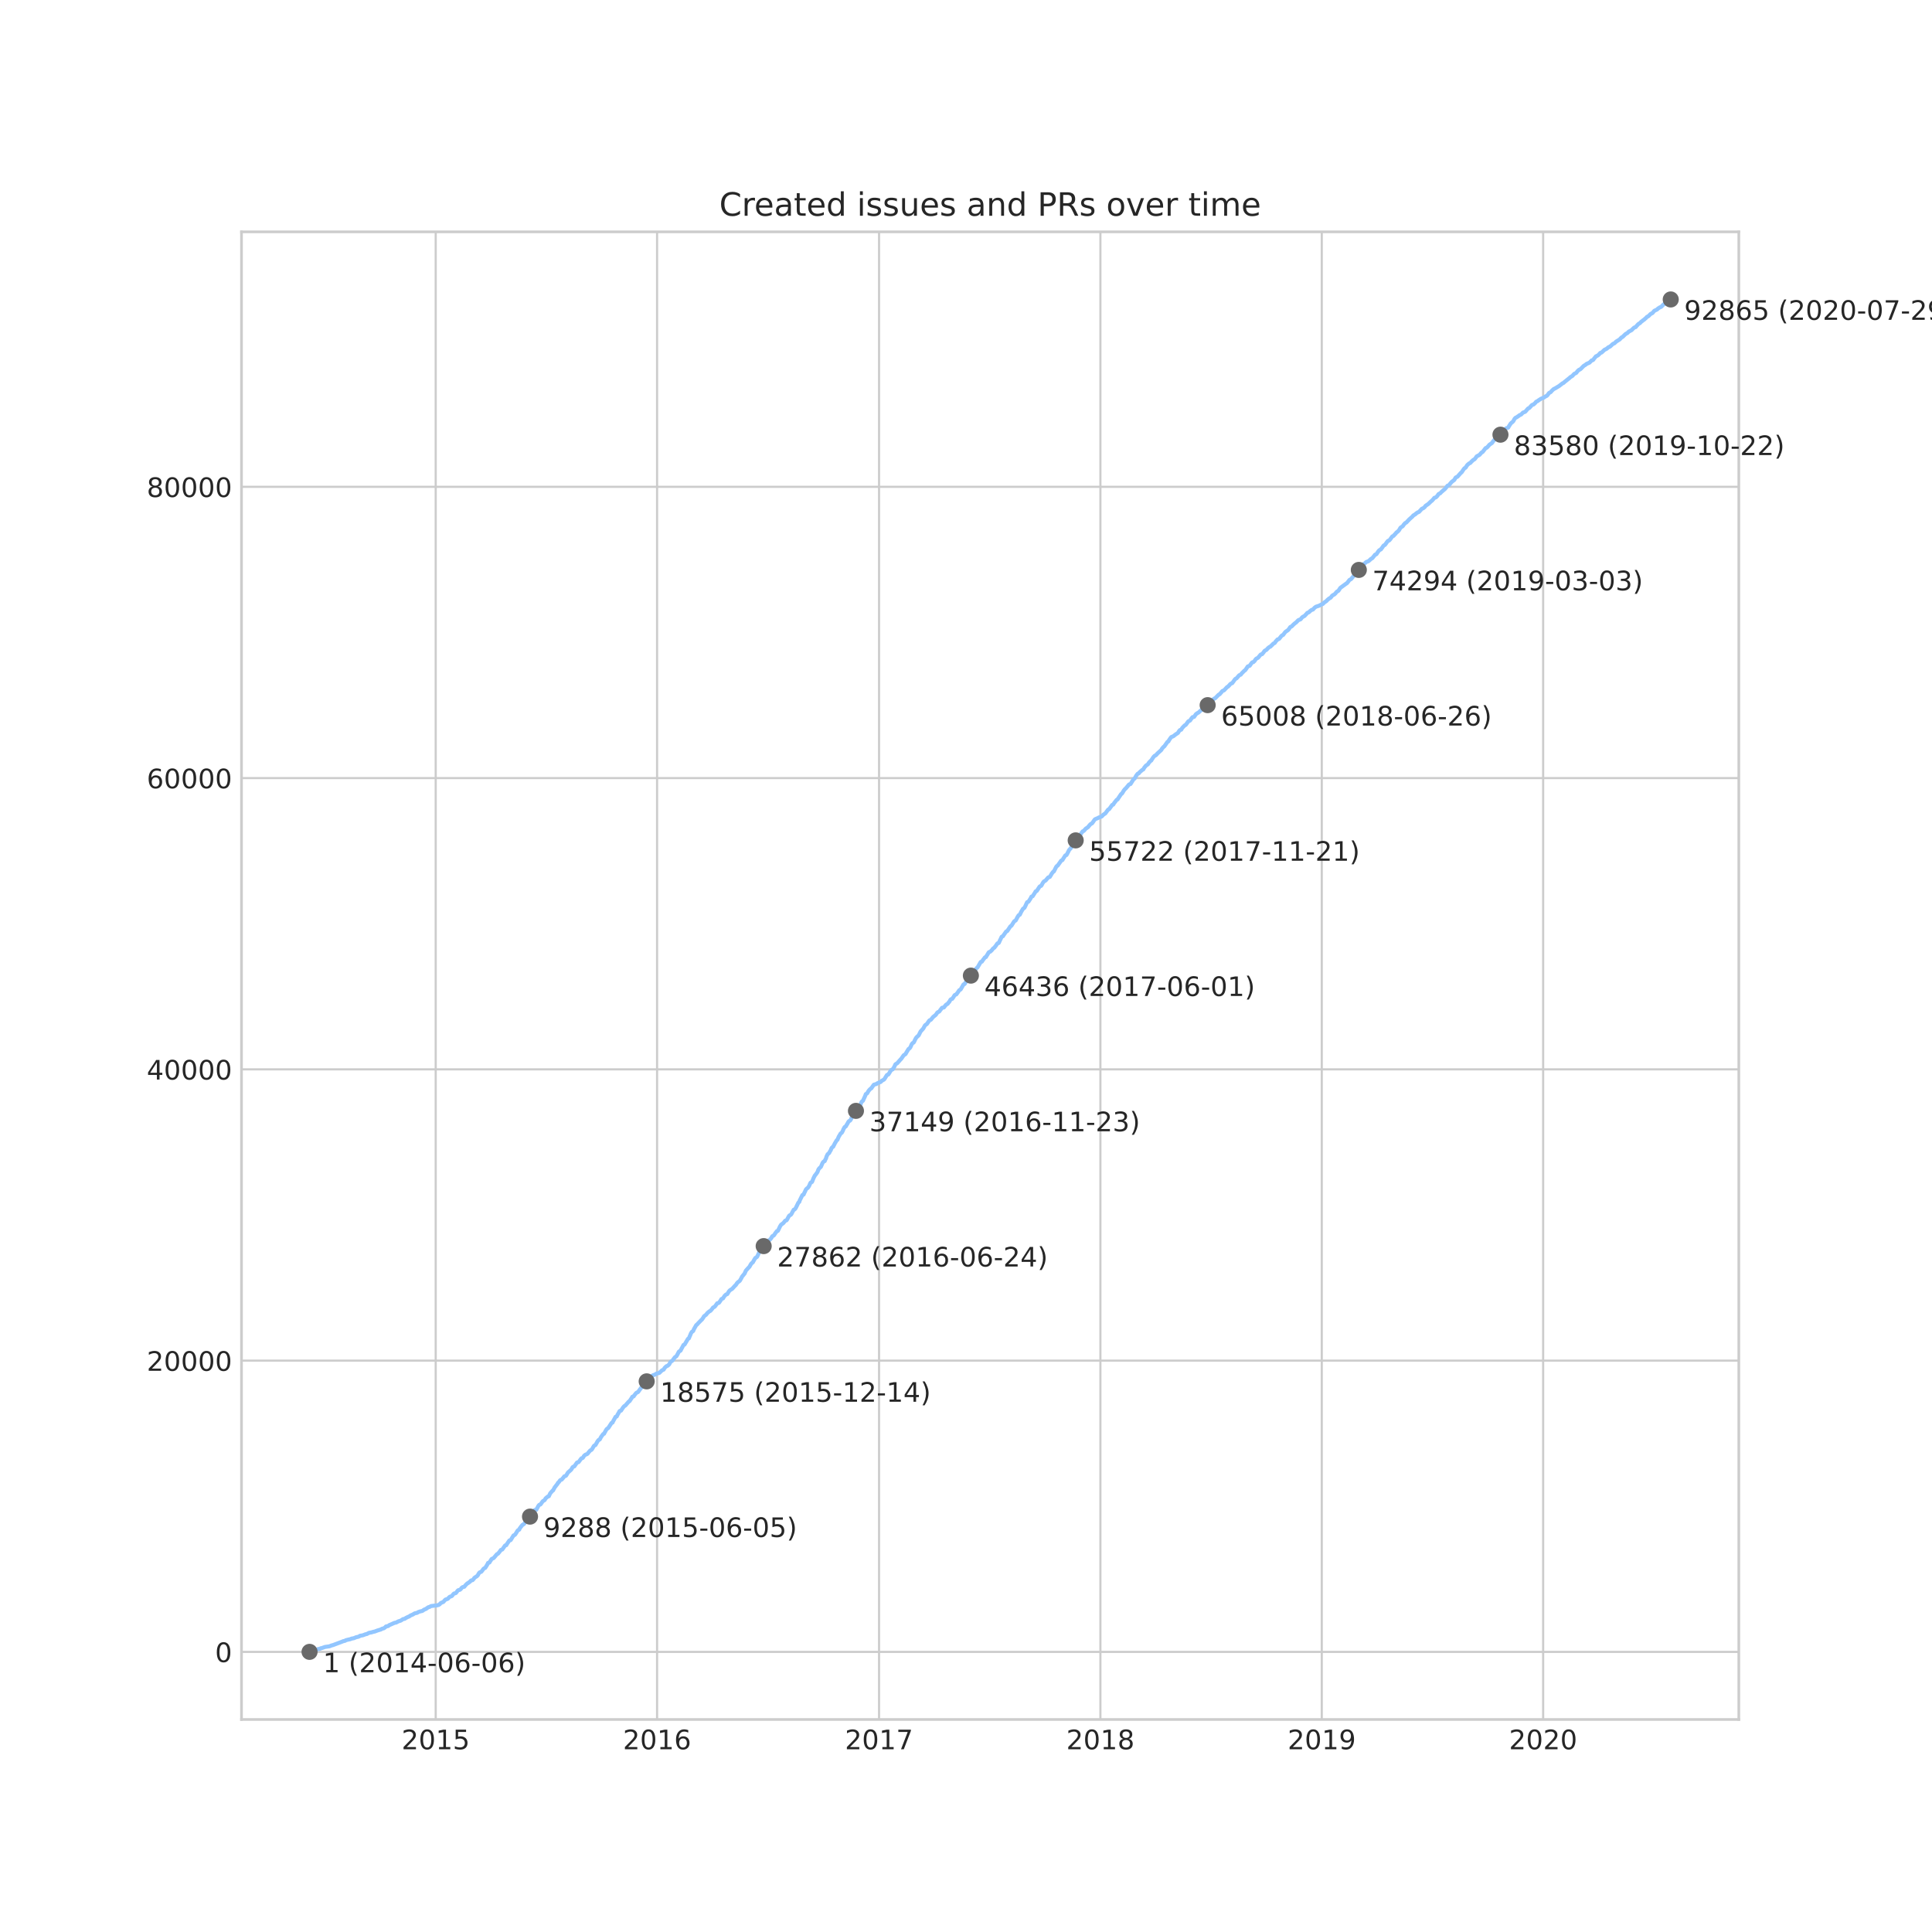 <?xml version="1.0" encoding="utf-8" standalone="no"?>
<!DOCTYPE svg PUBLIC "-//W3C//DTD SVG 1.1//EN"
  "http://www.w3.org/Graphics/SVG/1.1/DTD/svg11.dtd">
<!-- Created with matplotlib (https://matplotlib.org/) -->
<svg height="720pt" version="1.1" viewBox="0 0 720 720" width="720pt" xmlns="http://www.w3.org/2000/svg" xmlns:xlink="http://www.w3.org/1999/xlink">
 <defs>
  <style type="text/css">
*{stroke-linecap:butt;stroke-linejoin:round;}
  </style>
 </defs>
 <g id="figure_1">
  <g id="patch_1">
   <path d="M 0 720 
L 720 720 
L 720 0 
L 0 0 
z
" style="fill:#ffffff;"/>
  </g>
  <g id="axes_1">
   <g id="patch_2">
    <path d="M 90 640.8 
L 648 640.8 
L 648 86.4 
L 90 86.4 
z
" style="fill:#ffffff;"/>
   </g>
   <g id="matplotlib.axis_1">
    <g id="xtick_1">
     <g id="line2d_1">
      <path clip-path="url(#p478b902c64)" d="M 162.376 640.8 
L 162.376 86.4 
" style="fill:none;stroke:#cccccc;stroke-linecap:round;stroke-width:0.8;"/>
     </g>
     <g id="line2d_2"/>
     <g id="text_1">
      <!-- 2015 -->
      <defs>
       <path d="M 19.188 8.297 
L 53.609 8.297 
L 53.609 0 
L 7.328 0 
L 7.328 8.297 
Q 12.938 14.109 22.625 23.891 
Q 32.328 33.688 34.812 36.531 
Q 39.547 41.844 41.422 45.531 
Q 43.312 49.219 43.312 52.781 
Q 43.312 58.594 39.234 62.25 
Q 35.156 65.922 28.609 65.922 
Q 23.969 65.922 18.812 64.312 
Q 13.672 62.703 7.812 59.422 
L 7.812 69.391 
Q 13.766 71.781 18.938 73 
Q 24.125 74.219 28.422 74.219 
Q 39.75 74.219 46.484 68.547 
Q 53.219 62.891 53.219 53.422 
Q 53.219 48.922 51.531 44.891 
Q 49.859 40.875 45.406 35.406 
Q 44.188 33.984 37.641 27.219 
Q 31.109 20.453 19.188 8.297 
z
" id="DejaVuSans-50"/>
       <path d="M 31.781 66.406 
Q 24.172 66.406 20.328 58.906 
Q 16.5 51.422 16.5 36.375 
Q 16.5 21.391 20.328 13.891 
Q 24.172 6.391 31.781 6.391 
Q 39.453 6.391 43.281 13.891 
Q 47.125 21.391 47.125 36.375 
Q 47.125 51.422 43.281 58.906 
Q 39.453 66.406 31.781 66.406 
z
M 31.781 74.219 
Q 44.047 74.219 50.516 64.516 
Q 56.984 54.828 56.984 36.375 
Q 56.984 17.969 50.516 8.266 
Q 44.047 -1.422 31.781 -1.422 
Q 19.531 -1.422 13.062 8.266 
Q 6.594 17.969 6.594 36.375 
Q 6.594 54.828 13.062 64.516 
Q 19.531 74.219 31.781 74.219 
z
" id="DejaVuSans-48"/>
       <path d="M 12.406 8.297 
L 28.516 8.297 
L 28.516 63.922 
L 10.984 60.406 
L 10.984 69.391 
L 28.422 72.906 
L 38.281 72.906 
L 38.281 8.297 
L 54.391 8.297 
L 54.391 0 
L 12.406 0 
z
" id="DejaVuSans-49"/>
       <path d="M 10.797 72.906 
L 49.516 72.906 
L 49.516 64.594 
L 19.828 64.594 
L 19.828 46.734 
Q 21.969 47.469 24.109 47.828 
Q 26.266 48.188 28.422 48.188 
Q 40.625 48.188 47.75 41.5 
Q 54.891 34.812 54.891 23.391 
Q 54.891 11.625 47.562 5.094 
Q 40.234 -1.422 26.906 -1.422 
Q 22.312 -1.422 17.547 -0.641 
Q 12.797 0.141 7.719 1.703 
L 7.719 11.625 
Q 12.109 9.234 16.797 8.062 
Q 21.484 6.891 26.703 6.891 
Q 35.156 6.891 40.078 11.328 
Q 45.016 15.766 45.016 23.391 
Q 45.016 31 40.078 35.438 
Q 35.156 39.891 26.703 39.891 
Q 22.75 39.891 18.812 39.016 
Q 14.891 38.141 10.797 36.281 
z
" id="DejaVuSans-53"/>
      </defs>
      <g style="fill:#262626;" transform="translate(149.651 651.898)scale(0.1 -0.1)">
       <use xlink:href="#DejaVuSans-50"/>
       <use x="63.623" xlink:href="#DejaVuSans-48"/>
       <use x="127.246" xlink:href="#DejaVuSans-49"/>
       <use x="190.869" xlink:href="#DejaVuSans-53"/>
      </g>
     </g>
    </g>
    <g id="xtick_2">
     <g id="line2d_3">
      <path clip-path="url(#p478b902c64)" d="M 244.872 640.8 
L 244.872 86.4 
" style="fill:none;stroke:#cccccc;stroke-linecap:round;stroke-width:0.8;"/>
     </g>
     <g id="line2d_4"/>
     <g id="text_2">
      <!-- 2016 -->
      <defs>
       <path d="M 33.016 40.375 
Q 26.375 40.375 22.484 35.828 
Q 18.609 31.297 18.609 23.391 
Q 18.609 15.531 22.484 10.953 
Q 26.375 6.391 33.016 6.391 
Q 39.656 6.391 43.531 10.953 
Q 47.406 15.531 47.406 23.391 
Q 47.406 31.297 43.531 35.828 
Q 39.656 40.375 33.016 40.375 
z
M 52.594 71.297 
L 52.594 62.312 
Q 48.875 64.062 45.094 64.984 
Q 41.312 65.922 37.594 65.922 
Q 27.828 65.922 22.672 59.328 
Q 17.531 52.734 16.797 39.406 
Q 19.672 43.656 24.016 45.922 
Q 28.375 48.188 33.594 48.188 
Q 44.578 48.188 50.953 41.516 
Q 57.328 34.859 57.328 23.391 
Q 57.328 12.156 50.688 5.359 
Q 44.047 -1.422 33.016 -1.422 
Q 20.359 -1.422 13.672 8.266 
Q 6.984 17.969 6.984 36.375 
Q 6.984 53.656 15.188 63.938 
Q 23.391 74.219 37.203 74.219 
Q 40.922 74.219 44.703 73.484 
Q 48.484 72.75 52.594 71.297 
z
" id="DejaVuSans-54"/>
      </defs>
      <g style="fill:#262626;" transform="translate(232.147 651.898)scale(0.1 -0.1)">
       <use xlink:href="#DejaVuSans-50"/>
       <use x="63.623" xlink:href="#DejaVuSans-48"/>
       <use x="127.246" xlink:href="#DejaVuSans-49"/>
       <use x="190.869" xlink:href="#DejaVuSans-54"/>
      </g>
     </g>
    </g>
    <g id="xtick_3">
     <g id="line2d_5">
      <path clip-path="url(#p478b902c64)" d="M 327.594 640.8 
L 327.594 86.4 
" style="fill:none;stroke:#cccccc;stroke-linecap:round;stroke-width:0.8;"/>
     </g>
     <g id="line2d_6"/>
     <g id="text_3">
      <!-- 2017 -->
      <defs>
       <path d="M 8.203 72.906 
L 55.078 72.906 
L 55.078 68.703 
L 28.609 0 
L 18.312 0 
L 43.219 64.594 
L 8.203 64.594 
z
" id="DejaVuSans-55"/>
      </defs>
      <g style="fill:#262626;" transform="translate(314.869 651.898)scale(0.1 -0.1)">
       <use xlink:href="#DejaVuSans-50"/>
       <use x="63.623" xlink:href="#DejaVuSans-48"/>
       <use x="127.246" xlink:href="#DejaVuSans-49"/>
       <use x="190.869" xlink:href="#DejaVuSans-55"/>
      </g>
     </g>
    </g>
    <g id="xtick_4">
     <g id="line2d_7">
      <path clip-path="url(#p478b902c64)" d="M 410.09 640.8 
L 410.09 86.4 
" style="fill:none;stroke:#cccccc;stroke-linecap:round;stroke-width:0.8;"/>
     </g>
     <g id="line2d_8"/>
     <g id="text_4">
      <!-- 2018 -->
      <defs>
       <path d="M 31.781 34.625 
Q 24.75 34.625 20.719 30.859 
Q 16.703 27.094 16.703 20.516 
Q 16.703 13.922 20.719 10.156 
Q 24.75 6.391 31.781 6.391 
Q 38.812 6.391 42.859 10.172 
Q 46.922 13.969 46.922 20.516 
Q 46.922 27.094 42.891 30.859 
Q 38.875 34.625 31.781 34.625 
z
M 21.922 38.812 
Q 15.578 40.375 12.031 44.719 
Q 8.5 49.078 8.5 55.328 
Q 8.5 64.062 14.719 69.141 
Q 20.953 74.219 31.781 74.219 
Q 42.672 74.219 48.875 69.141 
Q 55.078 64.062 55.078 55.328 
Q 55.078 49.078 51.531 44.719 
Q 48 40.375 41.703 38.812 
Q 48.828 37.156 52.797 32.312 
Q 56.781 27.484 56.781 20.516 
Q 56.781 9.906 50.312 4.234 
Q 43.844 -1.422 31.781 -1.422 
Q 19.734 -1.422 13.25 4.234 
Q 6.781 9.906 6.781 20.516 
Q 6.781 27.484 10.781 32.312 
Q 14.797 37.156 21.922 38.812 
z
M 18.312 54.391 
Q 18.312 48.734 21.844 45.562 
Q 25.391 42.391 31.781 42.391 
Q 38.141 42.391 41.719 45.562 
Q 45.312 48.734 45.312 54.391 
Q 45.312 60.062 41.719 63.234 
Q 38.141 66.406 31.781 66.406 
Q 25.391 66.406 21.844 63.234 
Q 18.312 60.062 18.312 54.391 
z
" id="DejaVuSans-56"/>
      </defs>
      <g style="fill:#262626;" transform="translate(397.365 651.898)scale(0.1 -0.1)">
       <use xlink:href="#DejaVuSans-50"/>
       <use x="63.623" xlink:href="#DejaVuSans-48"/>
       <use x="127.246" xlink:href="#DejaVuSans-49"/>
       <use x="190.869" xlink:href="#DejaVuSans-56"/>
      </g>
     </g>
    </g>
    <g id="xtick_5">
     <g id="line2d_9">
      <path clip-path="url(#p478b902c64)" d="M 492.586 640.8 
L 492.586 86.4 
" style="fill:none;stroke:#cccccc;stroke-linecap:round;stroke-width:0.8;"/>
     </g>
     <g id="line2d_10"/>
     <g id="text_5">
      <!-- 2019 -->
      <defs>
       <path d="M 10.984 1.516 
L 10.984 10.5 
Q 14.703 8.734 18.5 7.812 
Q 22.312 6.891 25.984 6.891 
Q 35.75 6.891 40.891 13.453 
Q 46.047 20.016 46.781 33.406 
Q 43.953 29.203 39.594 26.953 
Q 35.25 24.703 29.984 24.703 
Q 19.047 24.703 12.672 31.312 
Q 6.297 37.938 6.297 49.422 
Q 6.297 60.641 12.938 67.422 
Q 19.578 74.219 30.609 74.219 
Q 43.266 74.219 49.922 64.516 
Q 56.594 54.828 56.594 36.375 
Q 56.594 19.141 48.406 8.859 
Q 40.234 -1.422 26.422 -1.422 
Q 22.703 -1.422 18.891 -0.688 
Q 15.094 0.047 10.984 1.516 
z
M 30.609 32.422 
Q 37.25 32.422 41.125 36.953 
Q 45.016 41.5 45.016 49.422 
Q 45.016 57.281 41.125 61.844 
Q 37.25 66.406 30.609 66.406 
Q 23.969 66.406 20.094 61.844 
Q 16.219 57.281 16.219 49.422 
Q 16.219 41.5 20.094 36.953 
Q 23.969 32.422 30.609 32.422 
z
" id="DejaVuSans-57"/>
      </defs>
      <g style="fill:#262626;" transform="translate(479.861 651.898)scale(0.1 -0.1)">
       <use xlink:href="#DejaVuSans-50"/>
       <use x="63.623" xlink:href="#DejaVuSans-48"/>
       <use x="127.246" xlink:href="#DejaVuSans-49"/>
       <use x="190.869" xlink:href="#DejaVuSans-57"/>
      </g>
     </g>
    </g>
    <g id="xtick_6">
     <g id="line2d_11">
      <path clip-path="url(#p478b902c64)" d="M 575.083 640.8 
L 575.083 86.4 
" style="fill:none;stroke:#cccccc;stroke-linecap:round;stroke-width:0.8;"/>
     </g>
     <g id="line2d_12"/>
     <g id="text_6">
      <!-- 2020 -->
      <g style="fill:#262626;" transform="translate(562.358 651.898)scale(0.1 -0.1)">
       <use xlink:href="#DejaVuSans-50"/>
       <use x="63.623" xlink:href="#DejaVuSans-48"/>
       <use x="127.246" xlink:href="#DejaVuSans-50"/>
       <use x="190.869" xlink:href="#DejaVuSans-48"/>
      </g>
     </g>
    </g>
   </g>
   <g id="matplotlib.axis_2">
    <g id="ytick_1">
     <g id="line2d_13">
      <path clip-path="url(#p478b902c64)" d="M 90 615.605 
L 648 615.605 
" style="fill:none;stroke:#cccccc;stroke-linecap:round;stroke-width:0.8;"/>
     </g>
     <g id="line2d_14"/>
     <g id="text_7">
      <!-- 0 -->
      <g style="fill:#262626;" transform="translate(80.138 619.405)scale(0.1 -0.1)">
       <use xlink:href="#DejaVuSans-48"/>
      </g>
     </g>
    </g>
    <g id="ytick_2">
     <g id="line2d_15">
      <path clip-path="url(#p478b902c64)" d="M 90 507.06 
L 648 507.06 
" style="fill:none;stroke:#cccccc;stroke-linecap:round;stroke-width:0.8;"/>
     </g>
     <g id="line2d_16"/>
     <g id="text_8">
      <!-- 20000 -->
      <g style="fill:#262626;" transform="translate(54.688 510.859)scale(0.1 -0.1)">
       <use xlink:href="#DejaVuSans-50"/>
       <use x="63.623" xlink:href="#DejaVuSans-48"/>
       <use x="127.246" xlink:href="#DejaVuSans-48"/>
       <use x="190.869" xlink:href="#DejaVuSans-48"/>
       <use x="254.492" xlink:href="#DejaVuSans-48"/>
      </g>
     </g>
    </g>
    <g id="ytick_3">
     <g id="line2d_17">
      <path clip-path="url(#p478b902c64)" d="M 90 398.514 
L 648 398.514 
" style="fill:none;stroke:#cccccc;stroke-linecap:round;stroke-width:0.8;"/>
     </g>
     <g id="line2d_18"/>
     <g id="text_9">
      <!-- 40000 -->
      <defs>
       <path d="M 37.797 64.312 
L 12.891 25.391 
L 37.797 25.391 
z
M 35.203 72.906 
L 47.609 72.906 
L 47.609 25.391 
L 58.016 25.391 
L 58.016 17.188 
L 47.609 17.188 
L 47.609 0 
L 37.797 0 
L 37.797 17.188 
L 4.891 17.188 
L 4.891 26.703 
z
" id="DejaVuSans-52"/>
      </defs>
      <g style="fill:#262626;" transform="translate(54.688 402.313)scale(0.1 -0.1)">
       <use xlink:href="#DejaVuSans-52"/>
       <use x="63.623" xlink:href="#DejaVuSans-48"/>
       <use x="127.246" xlink:href="#DejaVuSans-48"/>
       <use x="190.869" xlink:href="#DejaVuSans-48"/>
       <use x="254.492" xlink:href="#DejaVuSans-48"/>
      </g>
     </g>
    </g>
    <g id="ytick_4">
     <g id="line2d_19">
      <path clip-path="url(#p478b902c64)" d="M 90 289.968 
L 648 289.968 
" style="fill:none;stroke:#cccccc;stroke-linecap:round;stroke-width:0.8;"/>
     </g>
     <g id="line2d_20"/>
     <g id="text_10">
      <!-- 60000 -->
      <g style="fill:#262626;" transform="translate(54.688 293.767)scale(0.1 -0.1)">
       <use xlink:href="#DejaVuSans-54"/>
       <use x="63.623" xlink:href="#DejaVuSans-48"/>
       <use x="127.246" xlink:href="#DejaVuSans-48"/>
       <use x="190.869" xlink:href="#DejaVuSans-48"/>
       <use x="254.492" xlink:href="#DejaVuSans-48"/>
      </g>
     </g>
    </g>
    <g id="ytick_5">
     <g id="line2d_21">
      <path clip-path="url(#p478b902c64)" d="M 90 181.422 
L 648 181.422 
" style="fill:none;stroke:#cccccc;stroke-linecap:round;stroke-width:0.8;"/>
     </g>
     <g id="line2d_22"/>
     <g id="text_11">
      <!-- 80000 -->
      <g style="fill:#262626;" transform="translate(54.688 185.221)scale(0.1 -0.1)">
       <use xlink:href="#DejaVuSans-56"/>
       <use x="63.623" xlink:href="#DejaVuSans-48"/>
       <use x="127.246" xlink:href="#DejaVuSans-48"/>
       <use x="190.869" xlink:href="#DejaVuSans-48"/>
       <use x="254.492" xlink:href="#DejaVuSans-48"/>
      </g>
     </g>
    </g>
   </g>
   <g id="line2d_23">
    <path clip-path="url(#p478b902c64)" d="M 115.364 615.6 
L 115.475 615.535 
L 116.67 615.182 
L 117.178 614.992 
L 117.797 614.867 
L 118.283 614.65 
L 118.396 614.607 
L 119.377 614.401 
L 119.485 614.281 
L 120.087 614.14 
L 120.288 614.07 
L 121.002 613.804 
L 121.106 613.771 
L 122.652 613.548 
L 122.74 613.532 
L 123.268 613.337 
L 123.476 613.234 
L 124.101 613.076 
L 127.538 611.785 
L 127.853 611.638 
L 128.632 611.459 
L 128.76 611.323 
L 129.148 611.193 
L 129.834 611.025 
L 130.472 610.895 
L 130.551 610.857 
L 130.928 610.726 
L 130.971 610.667 
L 131.811 610.525 
L 132.78 610.129 
L 133.442 609.999 
L 133.497 609.972 
L 133.871 609.847 
L 133.952 609.744 
L 134.158 609.603 
L 134.893 609.494 
L 135.386 609.369 
L 136.143 609.066 
L 136.658 608.952 
L 136.77 608.924 
L 137.009 608.778 
L 137.534 608.507 
L 138.621 608.306 
L 138.747 608.23 
L 139.931 607.948 
L 140.007 607.877 
L 140.404 607.747 
L 140.515 607.687 
L 141.812 607.291 
L 141.945 607.258 
L 142.275 607.03 
L 142.343 606.998 
L 143.003 606.829 
L 143.585 606.439 
L 143.687 606.281 
L 143.838 606.14 
L 143.881 606.124 
L 144.679 605.972 
L 144.997 605.684 
L 145.198 605.56 
L 145.339 605.532 
L 147.01 604.789 
L 147.671 604.669 
L 147.96 604.479 
L 148.308 604.328 
L 148.422 604.235 
L 148.859 604.105 
L 149.012 604.067 
L 149.401 603.926 
L 150.201 603.394 
L 150.846 603.275 
L 151.227 602.982 
L 152.038 602.574 
L 152.409 602.455 
L 152.935 602.081 
L 153.142 601.961 
L 153.251 601.94 
L 153.981 601.619 
L 154.124 601.494 
L 154.38 601.348 
L 154.612 601.229 
L 155.533 601.033 
L 155.626 600.946 
L 155.878 600.778 
L 156.009 600.718 
L 156.472 600.572 
L 156.545 600.534 
L 157.185 600.398 
L 157.31 600.36 
L 157.627 600.208 
L 157.824 600.024 
L 158.318 599.747 
L 158.747 599.6 
L 158.831 599.546 
L 158.969 599.421 
L 159.081 599.345 
L 159.236 599.226 
L 159.367 599.15 
L 159.649 598.954 
L 160.025 598.884 
L 160.543 598.602 
L 160.616 598.537 
L 162.138 598.347 
L 162.643 598.303 
L 163.456 598.13 
L 163.578 598.005 
L 163.874 597.869 
L 164.021 597.636 
L 164.165 597.505 
L 164.283 597.391 
L 165.272 596.963 
L 165.616 596.518 
L 165.751 596.398 
L 166.01 596.111 
L 166.865 595.85 
L 167.334 595.318 
L 167.432 595.237 
L 167.573 595.112 
L 167.669 595.052 
L 168.266 594.868 
L 168.349 594.797 
L 168.519 594.672 
L 168.705 594.39 
L 168.802 594.276 
L 168.914 594.157 
L 168.99 594.037 
L 169.155 593.918 
L 169.205 593.858 
L 169.818 593.723 
L 169.929 593.625 
L 170.032 593.495 
L 170.243 593.234 
L 170.368 593.039 
L 170.494 592.881 
L 170.597 592.757 
L 170.78 592.632 
L 170.828 592.599 
L 171.417 592.463 
L 171.608 592.29 
L 171.832 592.073 
L 171.944 591.856 
L 172.088 591.72 
L 172.404 591.476 
L 173.026 591.34 
L 173.48 590.759 
L 174.189 590.059 
L 174.533 589.929 
L 174.71 589.717 
L 174.979 589.592 
L 175.044 589.516 
L 175.211 589.397 
L 175.327 589.213 
L 175.533 589.006 
L 176.124 588.876 
L 176.242 588.735 
L 176.398 588.561 
L 176.47 588.507 
L 176.575 588.388 
L 176.713 588.111 
L 176.845 587.986 
L 177.026 587.845 
L 177.786 587.362 
L 177.982 587.118 
L 178.132 586.971 
L 178.255 586.667 
L 178.349 586.537 
L 178.484 586.293 
L 178.607 586.152 
L 178.722 586.005 
L 179.302 585.777 
L 179.449 585.668 
L 179.555 585.484 
L 179.658 585.403 
L 179.766 585.251 
L 180.084 584.8 
L 180.204 584.648 
L 180.442 584.474 
L 180.857 584.263 
L 180.977 584.062 
L 181.135 583.791 
L 181.242 583.671 
L 181.309 583.53 
L 181.501 583.237 
L 181.572 583.069 
L 181.686 582.906 
L 181.771 582.732 
L 181.873 582.461 
L 182.416 582.298 
L 182.527 582.07 
L 182.758 581.701 
L 182.88 581.565 
L 182.998 581.294 
L 183.114 581.175 
L 183.223 580.99 
L 183.89 580.681 
L 184.041 580.561 
L 185.203 579.188 
L 185.579 579.036 
L 186.275 578.179 
L 186.622 577.652 
L 187.188 577.446 
L 188.238 575.959 
L 188.688 575.834 
L 188.765 575.709 
L 188.816 575.557 
L 189.826 574.087 
L 190.315 573.946 
L 190.773 573.207 
L 191.09 572.654 
L 191.187 572.572 
L 191.255 572.453 
L 191.347 572.247 
L 191.602 572.122 
L 191.927 571.954 
L 192.406 571.232 
L 192.534 571.009 
L 192.626 570.857 
L 192.749 570.657 
L 192.872 570.456 
L 193.041 570.277 
L 193.509 570.049 
L 193.636 569.658 
L 193.76 569.506 
L 193.934 569.256 
L 194.233 568.849 
L 194.349 568.73 
L 194.672 568.312 
L 194.959 568.171 
L 195.074 568.051 
L 195.315 567.905 
L 195.518 567.634 
L 195.824 567.058 
L 195.974 566.874 
L 196.548 566.613 
L 196.682 566.488 
L 196.829 566.304 
L 197.229 565.604 
L 197.377 565.425 
L 197.52 565.191 
L 197.637 564.98 
L 197.709 564.931 
L 198.185 564.79 
L 198.265 564.627 
L 198.388 564.383 
L 198.471 564.236 
L 198.937 563.221 
L 199.17 562.955 
L 199.225 562.771 
L 199.868 562.657 
L 200.158 562.049 
L 200.283 561.93 
L 200.422 561.609 
L 200.518 561.436 
L 200.641 561.208 
L 200.749 561.072 
L 200.973 560.806 
L 201.42 560.665 
L 201.538 560.513 
L 201.651 560.345 
L 202.195 559.574 
L 202.319 559.433 
L 202.879 559.102 
L 203.03 558.961 
L 203.33 558.402 
L 204.117 557.75 
L 204.543 557.604 
L 204.853 556.915 
L 204.977 556.676 
L 205.068 556.491 
L 205.916 555.542 
L 206.135 555.422 
L 206.269 555.129 
L 206.594 554.548 
L 206.646 554.407 
L 207.581 553.197 
L 207.755 553.034 
L 207.895 552.638 
L 208.235 552.383 
L 208.58 551.873 
L 208.69 551.71 
L 208.938 551.531 
L 209.324 551.406 
L 209.567 551.124 
L 209.675 550.966 
L 209.834 550.814 
L 210.284 550.207 
L 210.548 550.109 
L 210.894 549.984 
L 211.052 549.762 
L 211.178 549.577 
L 211.289 549.382 
L 211.534 548.947 
L 211.642 548.812 
L 211.754 548.681 
L 212.768 547.786 
L 213.053 547.412 
L 213.13 547.281 
L 213.251 547.015 
L 213.368 546.842 
L 213.55 546.646 
L 214.054 546.473 
L 214.186 546.234 
L 214.306 546.093 
L 214.485 545.832 
L 215.045 545.04 
L 215.614 544.888 
L 215.748 544.703 
L 215.926 544.481 
L 216.038 544.323 
L 216.407 543.808 
L 216.587 543.618 
L 216.678 543.482 
L 217.154 543.336 
L 217.411 542.999 
L 217.569 542.684 
L 217.788 542.429 
L 217.928 542.304 
L 218.282 542.076 
L 218.738 541.919 
L 219.051 541.68 
L 219.247 541.376 
L 219.99 540.513 
L 220.409 540.34 
L 220.621 540.09 
L 221.185 539.113 
L 221.335 538.88 
L 221.442 538.739 
L 221.91 538.527 
L 222.736 537.056 
L 222.891 536.883 
L 223.128 536.606 
L 223.5 536.454 
L 224.051 535.433 
L 224.167 535.309 
L 224.245 535.168 
L 224.794 534.435 
L 225.131 534.315 
L 225.259 533.984 
L 225.375 533.832 
L 225.699 533.219 
L 225.878 532.921 
L 225.986 532.758 
L 226.06 532.622 
L 226.45 532.318 
L 226.671 532.193 
L 227.907 530.294 
L 228.284 530.153 
L 228.352 529.93 
L 229.144 528.476 
L 229.239 528.34 
L 229.369 528.036 
L 229.837 527.873 
L 229.911 527.727 
L 230.116 527.271 
L 230.348 526.885 
L 230.459 526.668 
L 230.568 526.538 
L 230.746 526.137 
L 230.824 526.001 
L 230.956 525.827 
L 231.466 525.681 
L 231.572 525.458 
L 231.718 525.279 
L 232.072 524.725 
L 232.2 524.541 
L 232.661 524.009 
L 233.037 523.819 
L 233.129 523.683 
L 233.282 523.553 
L 233.394 523.385 
L 234.359 522.294 
L 234.629 522.169 
L 234.759 521.958 
L 235.158 521.35 
L 235.321 521.127 
L 235.495 520.839 
L 235.578 520.709 
L 235.639 520.546 
L 236.161 520.384 
L 236.34 520.042 
L 236.512 519.841 
L 236.624 519.716 
L 236.988 519.238 
L 237.208 519.048 
L 237.318 518.983 
L 237.769 518.793 
L 239.017 517.068 
L 239.301 516.948 
L 239.55 516.606 
L 239.68 516.27 
L 240.624 515.054 
L 240.964 514.886 
L 241.627 513.958 
L 241.796 513.654 
L 242.005 513.431 
L 242.496 513.236 
L 242.597 513.106 
L 242.79 512.937 
L 243.379 512.487 
L 243.69 512.416 
L 244.105 512.275 
L 244.209 512.188 
L 244.364 512.064 
L 244.81 511.846 
L 245.684 511.657 
L 245.879 511.494 
L 246.008 511.358 
L 246.113 511.249 
L 246.225 511.114 
L 246.769 510.647 
L 247.307 510.419 
L 247.513 510.121 
L 247.553 509.985 
L 247.672 509.817 
L 247.796 509.67 
L 248.272 509.225 
L 248.359 509.138 
L 248.833 508.97 
L 248.959 508.851 
L 249.178 508.655 
L 249.278 508.59 
L 249.377 508.449 
L 249.503 508.275 
L 249.611 508.037 
L 249.883 507.548 
L 250.547 507.081 
L 250.687 506.946 
L 251.495 505.828 
L 252.086 505.421 
L 252.196 505.225 
L 252.28 505.089 
L 252.409 504.834 
L 252.516 504.71 
L 252.635 504.406 
L 253.004 503.722 
L 253.144 503.624 
L 253.626 503.347 
L 253.864 502.848 
L 253.938 502.642 
L 254.061 502.522 
L 254.136 502.343 
L 254.744 501.209 
L 255.114 501.084 
L 255.234 500.889 
L 256.393 498.94 
L 256.727 498.767 
L 257.089 497.866 
L 257.204 497.66 
L 257.258 497.497 
L 257.398 497.128 
L 257.523 496.845 
L 257.689 496.623 
L 257.763 496.444 
L 257.88 496.308 
L 258.266 496.091 
L 258.382 495.934 
L 258.421 495.793 
L 258.542 495.505 
L 258.615 495.331 
L 259.491 493.79 
L 259.843 493.578 
L 259.986 493.35 
L 261.367 491.928 
L 261.577 491.787 
L 261.837 491.38 
L 261.983 491.228 
L 262.176 490.886 
L 262.255 490.713 
L 262.415 490.506 
L 262.893 490.137 
L 263.123 489.98 
L 263.625 489.329 
L 263.735 489.226 
L 264.41 488.661 
L 264.731 488.542 
L 265.125 488.107 
L 265.212 487.977 
L 265.335 487.88 
L 265.408 487.744 
L 265.519 487.608 
L 265.609 487.483 
L 265.716 487.299 
L 266.319 486.995 
L 266.54 486.74 
L 266.774 486.42 
L 267.295 485.687 
L 267.88 485.546 
L 268.019 485.399 
L 268.123 485.264 
L 268.378 484.878 
L 268.57 484.607 
L 268.716 484.33 
L 268.805 484.194 
L 268.917 484.075 
L 269.45 483.874 
L 269.608 483.592 
L 269.691 483.451 
L 269.919 483.131 
L 270.047 482.903 
L 270.337 482.675 
L 270.52 482.452 
L 271.042 482.262 
L 271.278 481.877 
L 271.546 481.421 
L 271.649 481.28 
L 271.778 481.106 
L 272.039 480.835 
L 272.883 480.292 
L 273.937 479.114 
L 274.14 478.995 
L 274.259 478.789 
L 274.399 478.653 
L 274.51 478.414 
L 274.621 478.273 
L 274.862 477.958 
L 275.514 477.459 
L 275.687 477.329 
L 275.805 477.128 
L 276.267 476.33 
L 276.535 475.777 
L 277.553 474.528 
L 277.641 474.197 
L 277.789 473.975 
L 277.833 473.839 
L 277.944 473.557 
L 278.727 472.683 
L 279.341 472.037 
L 279.455 471.804 
L 279.592 471.576 
L 279.724 471.31 
L 279.853 471.12 
L 280.036 470.854 
L 280.607 470.382 
L 280.817 469.926 
L 280.922 469.796 
L 280.998 469.622 
L 281.132 469.372 
L 281.254 469.172 
L 281.365 469.041 
L 281.498 468.797 
L 281.627 468.732 
L 282.136 468.396 
L 282.321 468.005 
L 282.584 467.451 
L 282.726 467.109 
L 282.82 466.93 
L 282.929 466.708 
L 283.014 466.572 
L 283.47 466.252 
L 283.718 466.062 
L 283.862 465.828 
L 283.953 465.633 
L 284.088 465.351 
L 284.21 465.052 
L 284.867 464.173 
L 285.18 464.037 
L 285.382 463.815 
L 285.523 463.603 
L 285.633 463.44 
L 285.772 463.24 
L 286.055 462.751 
L 286.176 462.594 
L 286.288 462.339 
L 286.625 462.225 
L 287.039 461.872 
L 287.513 461.291 
L 287.63 460.976 
L 287.753 460.814 
L 287.895 460.645 
L 288.307 460.483 
L 288.443 460.314 
L 288.832 459.75 
L 288.944 459.565 
L 289.082 459.375 
L 289.288 459.153 
L 289.478 458.844 
L 289.896 458.702 
L 290.12 458.241 
L 290.196 458.095 
L 290.473 457.514 
L 290.675 457.08 
L 291.09 456.401 
L 291.629 456.054 
L 291.679 455.956 
L 291.906 455.842 
L 292.618 454.925 
L 293.12 454.773 
L 293.373 454.399 
L 293.515 454.1 
L 293.629 453.926 
L 293.759 453.639 
L 293.869 453.46 
L 294.024 453.21 
L 294.123 453.036 
L 294.318 452.922 
L 294.727 452.705 
L 295 452.325 
L 295.132 452.054 
L 295.442 451.446 
L 295.675 451.093 
L 295.764 450.855 
L 296.161 450.697 
L 296.371 450.437 
L 296.5 450.274 
L 296.61 450.073 
L 297.543 448.157 
L 297.884 447.913 
L 298.033 447.359 
L 298.108 447.224 
L 299.036 445.357 
L 299.481 445.183 
L 299.771 444.483 
L 299.883 444.315 
L 300.211 443.582 
L 300.369 443.246 
L 300.77 442.849 
L 301.017 442.714 
L 301.333 442.285 
L 301.464 442.062 
L 301.569 441.867 
L 301.727 441.552 
L 301.834 441.227 
L 301.943 441.037 
L 302.033 440.841 
L 302.127 440.711 
L 302.536 440.554 
L 302.639 440.423 
L 303.185 439.039 
L 303.331 438.757 
L 303.412 438.583 
L 303.556 438.339 
L 303.621 438.128 
L 303.819 437.938 
L 304.511 437.004 
L 304.684 436.7 
L 304.96 435.951 
L 305.079 435.702 
L 305.479 435.24 
L 305.847 434.925 
L 305.96 434.757 
L 306.239 434.117 
L 306.303 433.965 
L 306.545 433.39 
L 306.935 432.885 
L 307.358 432.706 
L 307.484 432.326 
L 307.649 432.027 
L 307.869 431.599 
L 307.979 431.105 
L 308.297 430.432 
L 308.444 430.155 
L 309.01 429.677 
L 309.204 429.265 
L 309.629 428.576 
L 309.744 428.201 
L 309.902 427.913 
L 310.02 427.68 
L 310.533 427.311 
L 310.665 426.964 
L 310.784 426.785 
L 311.001 426.356 
L 311.125 426.101 
L 311.838 424.912 
L 312.093 424.776 
L 312.189 424.51 
L 312.616 423.523 
L 312.763 423.306 
L 313.279 422.41 
L 313.696 422.16 
L 314.001 421.596 
L 314.206 421.167 
L 314.296 420.88 
L 314.52 420.467 
L 314.619 420.326 
L 314.747 420.049 
L 315.229 419.751 
L 315.359 419.49 
L 315.452 419.322 
L 315.562 419.137 
L 315.761 418.861 
L 315.958 418.459 
L 316.053 418.28 
L 316.18 418.079 
L 316.288 417.922 
L 316.418 417.802 
L 316.81 417.612 
L 317.104 417.162 
L 317.186 416.994 
L 317.671 415.876 
L 317.779 415.697 
L 317.917 415.403 
L 318.457 415.002 
L 318.627 414.682 
L 319.063 413.846 
L 319.683 413.352 
L 320.005 413.211 
L 320.121 413.015 
L 321.046 410.714 
L 321.23 410.47 
L 321.517 410.313 
L 321.618 410.166 
L 322.334 408.603 
L 322.469 408.288 
L 322.661 407.751 
L 323.024 407.539 
L 323.205 407.409 
L 323.39 407.04 
L 323.612 406.671 
L 323.724 406.508 
L 323.83 406.389 
L 323.947 406.215 
L 324.478 405.689 
L 324.776 405.542 
L 324.886 405.325 
L 325.653 404.245 
L 326.587 403.979 
L 326.886 403.773 
L 326.994 403.681 
L 328.261 403.181 
L 328.481 402.904 
L 328.609 402.78 
L 329.373 402.356 
L 329.538 402.204 
L 329.712 401.944 
L 329.821 401.797 
L 330.072 401.358 
L 330.174 401.206 
L 330.277 401.059 
L 330.383 400.864 
L 330.507 400.685 
L 330.599 400.576 
L 331.075 400.424 
L 331.673 399.453 
L 331.876 399.111 
L 332.006 398.937 
L 332.276 398.698 
L 332.701 398.503 
L 333.056 397.917 
L 333.196 397.732 
L 333.696 396.647 
L 334.403 396.196 
L 335.689 394.736 
L 335.856 394.612 
L 336.142 394.177 
L 336.529 393.629 
L 336.691 393.39 
L 336.832 393.233 
L 337.483 392.815 
L 337.637 392.495 
L 337.718 392.348 
L 337.829 392.175 
L 337.931 391.996 
L 338.616 390.894 
L 338.956 390.693 
L 339.245 390.329 
L 339.504 389.776 
L 339.622 389.488 
L 339.784 389.141 
L 339.963 388.907 
L 340.093 388.739 
L 340.492 388.528 
L 340.661 388.245 
L 340.807 387.936 
L 340.877 387.779 
L 341.008 387.496 
L 341.216 387.106 
L 341.375 386.813 
L 341.747 386.395 
L 342.311 385.901 
L 342.486 385.602 
L 342.953 384.652 
L 343.053 384.463 
L 343.145 384.327 
L 344.037 383.344 
L 344.205 383.079 
L 344.301 382.889 
L 344.414 382.682 
L 344.539 382.433 
L 344.643 382.275 
L 344.71 382.134 
L 344.971 381.923 
L 345.413 381.629 
L 345.523 381.467 
L 346.176 380.517 
L 346.333 380.316 
L 346.453 380.224 
L 346.905 380.039 
L 347.225 379.632 
L 347.352 379.48 
L 347.562 379.225 
L 347.742 379.003 
L 348.707 378.227 
L 348.821 378.058 
L 348.965 377.89 
L 349.234 377.472 
L 349.383 377.293 
L 350.084 376.924 
L 350.244 376.674 
L 350.333 376.55 
L 350.44 376.365 
L 350.576 376.235 
L 350.975 375.703 
L 351.087 375.567 
L 351.759 375.448 
L 352.378 374.655 
L 352.487 374.547 
L 352.64 374.384 
L 352.899 374.237 
L 353.191 374.08 
L 353.386 373.776 
L 353.491 373.619 
L 353.731 373.413 
L 353.873 373.168 
L 354.02 372.897 
L 354.147 372.658 
L 354.371 372.414 
L 354.894 372.213 
L 355.011 372.007 
L 355.287 371.654 
L 355.524 371.263 
L 355.641 371.046 
L 355.782 370.862 
L 355.951 370.748 
L 356.388 370.585 
L 356.684 370.183 
L 357.056 369.673 
L 357.466 369.044 
L 357.955 368.778 
L 358.077 368.609 
L 358.204 368.387 
L 358.98 367.03 
L 359.066 366.873 
L 359.524 366.677 
L 359.667 366.4 
L 359.778 366.249 
L 360.552 364.87 
L 360.66 364.702 
L 360.976 364.588 
L 361.243 364.452 
L 361.432 364.311 
L 362.278 362.829 
L 362.51 362.694 
L 362.63 362.612 
L 362.785 362.449 
L 363.025 361.961 
L 363.159 361.717 
L 364.092 360.664 
L 364.31 360.512 
L 365.495 358.498 
L 365.93 358.368 
L 366.087 358.113 
L 366.429 357.614 
L 366.557 357.462 
L 366.845 357.087 
L 367.049 356.789 
L 367.445 356.653 
L 367.559 356.387 
L 367.691 356.208 
L 368.188 355.416 
L 368.293 355.188 
L 368.402 355.041 
L 368.544 354.846 
L 369.03 354.656 
L 369.52 354.211 
L 369.763 353.939 
L 369.905 353.733 
L 369.984 353.603 
L 370.378 353.277 
L 370.619 353.142 
L 370.813 352.816 
L 370.971 352.659 
L 371.214 352.311 
L 371.32 352.159 
L 371.399 352.029 
L 371.741 351.573 
L 372.208 351.41 
L 372.363 351.074 
L 372.503 350.802 
L 372.602 350.509 
L 372.698 350.379 
L 373.294 349.109 
L 373.783 348.887 
L 373.899 348.67 
L 374.983 347.134 
L 375.369 346.982 
L 376.577 345.18 
L 376.926 345.006 
L 377.025 344.849 
L 377.547 344.013 
L 377.677 343.79 
L 377.831 343.557 
L 378.008 343.302 
L 378.517 343.031 
L 378.685 342.727 
L 378.799 342.531 
L 379.078 341.983 
L 379.26 341.647 
L 379.44 341.397 
L 379.575 341.153 
L 379.683 341.05 
L 380.054 340.892 
L 380.537 339.883 
L 380.698 339.595 
L 380.858 339.335 
L 381.027 339.052 
L 381.259 338.651 
L 381.657 338.423 
L 381.836 338.227 
L 382.39 337.077 
L 382.464 336.881 
L 382.59 336.626 
L 382.717 336.36 
L 382.819 336.203 
L 383.277 336.029 
L 383.651 335.459 
L 383.942 335.004 
L 384.064 334.819 
L 384.208 334.531 
L 384.31 334.298 
L 384.399 334.152 
L 384.855 333.978 
L 385.785 332.518 
L 385.879 332.323 
L 385.939 332.198 
L 386.345 332.051 
L 386.453 331.899 
L 387.199 330.77 
L 387.353 330.521 
L 387.484 330.363 
L 388.044 330.092 
L 388.118 329.907 
L 388.275 329.707 
L 388.359 329.565 
L 388.483 329.294 
L 388.654 329.001 
L 388.778 328.833 
L 388.888 328.665 
L 389.045 328.496 
L 389.185 328.42 
L 389.744 328.078 
L 389.894 327.872 
L 390.51 327.145 
L 390.628 327.015 
L 390.718 326.966 
L 391.233 326.803 
L 391.365 326.575 
L 391.45 326.439 
L 391.559 326.271 
L 391.69 326.065 
L 391.909 325.636 
L 392.49 324.887 
L 392.756 324.751 
L 392.824 324.61 
L 392.998 324.263 
L 393.114 324.057 
L 393.571 323.129 
L 393.693 322.977 
L 393.883 322.732 
L 394.161 322.602 
L 394.619 321.946 
L 395.215 321.115 
L 395.341 320.903 
L 395.528 320.681 
L 395.933 320.534 
L 396.057 320.312 
L 396.275 319.948 
L 396.368 319.807 
L 396.994 318.825 
L 397.057 318.771 
L 397.454 318.635 
L 397.571 318.412 
L 397.707 318.206 
L 397.894 317.81 
L 398.03 317.571 
L 398.186 317.278 
L 398.296 317.018 
L 398.448 316.752 
L 399.186 315.932 
L 399.373 315.498 
L 399.481 315.286 
L 400.204 313.957 
L 400.474 313.821 
L 400.6 313.761 
L 400.712 313.625 
L 400.791 313.419 
L 400.925 313.11 
L 401.022 312.974 
L 401.248 312.545 
L 401.445 312.247 
L 401.59 312.117 
L 401.921 311.883 
L 402.26 311.748 
L 402.38 311.482 
L 402.495 311.308 
L 402.691 310.906 
L 402.823 310.722 
L 403.453 309.843 
L 403.847 309.685 
L 404.654 308.801 
L 405.504 308.236 
L 405.694 307.949 
L 406.203 307.362 
L 406.324 307.216 
L 406.699 306.961 
L 406.991 306.831 
L 407.925 305.485 
L 408.068 305.338 
L 408.3 305.219 
L 409.17 304.855 
L 409.516 304.649 
L 410.547 304.301 
L 410.675 304.166 
L 410.829 303.997 
L 410.947 303.889 
L 411.061 303.715 
L 411.554 303.352 
L 411.798 303.227 
L 411.914 303.14 
L 412.975 301.702 
L 413.329 301.561 
L 413.444 301.403 
L 414.158 300.426 
L 414.471 299.981 
L 414.872 299.846 
L 415.186 299.314 
L 416.175 298.055 
L 416.497 297.924 
L 416.631 297.68 
L 417.816 295.916 
L 418.124 295.748 
L 418.5 295.135 
L 418.64 294.912 
L 418.75 294.69 
L 419.274 294.022 
L 419.477 293.892 
L 420.433 292.768 
L 420.53 292.589 
L 420.696 292.464 
L 420.799 292.34 
L 421.312 292.182 
L 422.159 290.842 
L 422.258 290.663 
L 422.335 290.527 
L 422.45 290.37 
L 422.6 290.299 
L 422.847 290.142 
L 422.967 289.897 
L 423.198 289.517 
L 423.308 289.262 
L 423.534 288.937 
L 423.981 288.356 
L 424.388 288.22 
L 424.531 287.976 
L 424.761 287.754 
L 424.909 287.602 
L 425.727 286.902 
L 426.062 286.744 
L 426.192 286.532 
L 426.282 286.359 
L 426.461 286.055 
L 426.544 285.919 
L 426.702 285.773 
L 426.984 285.393 
L 427.836 284.785 
L 428.166 284.226 
L 428.816 283.537 
L 429.062 283.406 
L 429.181 283.157 
L 429.394 282.847 
L 429.506 282.663 
L 429.619 282.484 
L 429.925 282.05 
L 430.148 281.838 
L 430.324 281.648 
L 430.744 281.469 
L 430.85 281.339 
L 431.141 281.051 
L 431.271 280.861 
L 432.801 279.472 
L 432.97 279.162 
L 433.048 279.005 
L 433.623 278.343 
L 433.892 278.174 
L 435.099 276.454 
L 435.434 276.302 
L 435.542 276.069 
L 435.759 275.694 
L 436.289 274.945 
L 436.432 274.777 
L 436.559 274.652 
L 437.172 274.413 
L 437.312 274.337 
L 437.581 274.137 
L 437.816 273.936 
L 437.996 273.789 
L 438.961 273.149 
L 439.102 272.981 
L 439.244 272.698 
L 439.411 272.438 
L 439.595 272.275 
L 439.698 272.096 
L 440.219 271.922 
L 440.334 271.694 
L 440.54 271.363 
L 440.662 271.195 
L 441.516 270.316 
L 441.868 270.169 
L 441.986 270.012 
L 442.856 268.818 
L 442.968 268.764 
L 443.437 268.552 
L 443.561 268.454 
L 443.67 268.27 
L 443.951 267.835 
L 444.113 267.689 
L 444.254 267.466 
L 444.405 267.298 
L 444.413 267.266 
L 445.008 267.152 
L 445.664 266.186 
L 446.186 265.789 
L 446.677 265.529 
L 446.825 265.388 
L 447.003 265.214 
L 447.188 265.051 
L 447.293 264.926 
L 447.692 264.595 
L 448.238 264.427 
L 448.37 264.346 
L 448.48 264.177 
L 448.592 264.063 
L 448.793 263.884 
L 448.91 263.689 
L 449.056 263.537 
L 449.216 263.32 
L 449.446 263.26 
L 449.734 263.135 
L 449.836 263.038 
L 450.006 262.859 
L 450.119 262.68 
L 451.09 261.833 
L 451.314 261.713 
L 451.489 261.448 
L 451.605 261.285 
L 451.851 260.943 
L 452.023 260.823 
L 452.329 260.46 
L 452.989 260.112 
L 453.077 259.982 
L 453.207 259.852 
L 454.166 258.886 
L 454.541 258.728 
L 454.785 258.408 
L 454.931 258.251 
L 455.112 258.055 
L 455.238 257.925 
L 455.376 257.697 
L 455.611 257.48 
L 456.139 257.29 
L 457.325 256.026 
L 457.654 255.895 
L 458 255.494 
L 458.17 255.342 
L 458.404 255.032 
L 458.817 254.712 
L 459.215 254.587 
L 459.594 254.056 
L 459.724 253.887 
L 459.968 253.54 
L 460.072 253.383 
L 460.194 253.22 
L 460.433 252.97 
L 460.809 252.813 
L 461.207 252.346 
L 461.332 252.216 
L 461.812 251.651 
L 462.409 251.412 
L 462.636 251.076 
L 462.784 250.913 
L 463.74 249.953 
L 464.023 249.779 
L 464.147 249.638 
L 464.364 249.323 
L 464.449 249.198 
L 464.688 248.845 
L 464.848 248.596 
L 465.006 248.373 
L 465.29 248.27 
L 465.751 248.086 
L 465.874 247.896 
L 466.007 247.689 
L 466.126 247.554 
L 466.224 247.38 
L 466.626 246.87 
L 467.122 246.729 
L 467.249 246.56 
L 467.355 246.495 
L 467.554 246.322 
L 467.824 245.86 
L 467.983 245.687 
L 468.105 245.518 
L 468.818 245.133 
L 469.252 244.645 
L 469.349 244.482 
L 469.5 244.335 
L 469.82 243.934 
L 470.366 243.771 
L 470.929 243.071 
L 471.06 242.886 
L 471.162 242.691 
L 471.284 242.561 
L 471.655 242.333 
L 471.956 242.208 
L 472.124 242.012 
L 472.256 241.855 
L 472.596 241.491 
L 473.108 241.09 
L 473.476 240.97 
L 473.71 240.71 
L 473.811 240.536 
L 474.16 240.319 
L 474.317 240.08 
L 474.45 239.945 
L 474.583 239.825 
L 474.998 239.668 
L 475.18 239.445 
L 475.346 239.147 
L 475.438 239.011 
L 475.611 238.848 
L 475.939 238.49 
L 476.057 238.333 
L 476.263 238.257 
L 476.613 238.132 
L 476.767 237.98 
L 477.015 237.692 
L 477.116 237.529 
L 477.273 237.345 
L 477.45 237.117 
L 477.826 236.764 
L 478.177 236.623 
L 478.747 235.847 
L 478.852 235.717 
L 478.979 235.565 
L 479.101 235.44 
L 479.96 234.854 
L 480.113 234.686 
L 480.284 234.506 
L 480.408 234.316 
L 480.562 234.11 
L 480.694 233.893 
L 480.825 233.698 
L 480.907 233.649 
L 481.328 233.47 
L 481.524 233.291 
L 481.691 233.112 
L 481.846 232.943 
L 482.144 232.656 
L 482.76 232.14 
L 482.983 232.004 
L 483.796 231.158 
L 484.136 230.99 
L 484.252 230.962 
L 484.61 230.843 
L 484.751 230.713 
L 484.876 230.566 
L 484.991 230.387 
L 485.119 230.257 
L 485.279 230.078 
L 485.47 229.91 
L 485.949 229.66 
L 486.207 229.519 
L 486.406 229.275 
L 486.863 228.802 
L 487.012 228.64 
L 487.157 228.439 
L 487.23 228.379 
L 487.706 228.216 
L 487.846 228.108 
L 488.029 227.939 
L 488.145 227.771 
L 488.325 227.657 
L 488.595 227.462 
L 488.759 227.315 
L 489.315 227.152 
L 489.436 226.979 
L 489.653 226.762 
L 489.857 226.55 
L 489.972 226.431 
L 490.423 226.105 
L 491.558 225.741 
L 492.556 225.22 
L 492.943 225.096 
L 493.173 224.906 
L 493.262 224.759 
L 493.37 224.64 
L 494.381 223.934 
L 494.601 223.657 
L 495.37 223.006 
L 495.78 222.816 
L 495.936 222.659 
L 496.058 222.539 
L 496.414 222.04 
L 496.912 221.693 
L 497.231 221.562 
L 497.484 221.329 
L 497.681 221.144 
L 497.912 220.83 
L 498.195 220.531 
L 498.319 220.439 
L 498.735 220.2 
L 498.854 220.07 
L 499.336 219.337 
L 499.484 219.098 
L 501.673 217.503 
L 501.928 217.367 
L 502.4 216.803 
L 502.562 216.586 
L 502.759 216.33 
L 502.888 216.14 
L 503.489 215.826 
L 504.38 214.757 
L 504.577 214.447 
L 505.022 214.274 
L 505.569 213.405 
L 505.709 213.286 
L 505.888 212.987 
L 506.019 212.689 
L 506.393 212.39 
L 506.689 212.249 
L 506.801 212.119 
L 507.078 211.533 
L 507.185 211.397 
L 507.334 211.137 
L 507.406 211.012 
L 507.605 210.686 
L 507.71 210.426 
L 507.839 210.344 
L 508.404 210.132 
L 508.503 210.067 
L 508.658 209.921 
L 508.781 209.791 
L 509.055 209.53 
L 509.19 209.443 
L 509.993 209.128 
L 510.139 209.004 
L 510.663 208.542 
L 510.786 208.39 
L 511.51 207.94 
L 511.616 207.755 
L 511.801 207.538 
L 512.036 207.261 
L 512.277 206.941 
L 512.443 206.719 
L 512.855 206.588 
L 513.021 206.447 
L 513.142 206.247 
L 513.332 205.937 
L 513.768 205.346 
L 513.968 205.101 
L 514.676 204.694 
L 514.821 204.412 
L 515.07 204.141 
L 515.306 203.804 
L 515.402 203.625 
L 515.671 203.294 
L 516.137 203.061 
L 516.223 202.914 
L 516.368 202.746 
L 516.508 202.54 
L 516.616 202.415 
L 516.717 202.236 
L 517.244 201.574 
L 517.719 201.4 
L 518.079 200.998 
L 518.85 199.918 
L 519.318 199.707 
L 519.786 199.164 
L 519.914 199.023 
L 520.043 198.958 
L 520.118 198.822 
L 520.265 198.659 
L 520.334 198.534 
L 520.475 198.388 
L 520.729 198.241 
L 520.938 198.057 
L 521.35 197.617 
L 521.445 197.481 
L 521.798 196.863 
L 521.95 196.635 
L 522.744 196.098 
L 522.846 195.962 
L 522.953 195.826 
L 523.084 195.582 
L 523.441 195.213 
L 523.573 195.007 
L 524.157 194.67 
L 524.516 194.258 
L 524.909 193.878 
L 525.065 193.672 
L 526.415 192.461 
L 526.665 192.119 
L 527.48 191.625 
L 527.742 191.359 
L 527.973 191.202 
L 528.306 190.974 
L 528.827 190.762 
L 529.874 189.617 
L 529.983 189.558 
L 530.185 189.492 
L 530.466 189.362 
L 530.592 189.243 
L 530.922 188.988 
L 531.088 188.76 
L 531.292 188.483 
L 532.376 187.756 
L 532.511 187.604 
L 533.298 186.839 
L 533.682 186.562 
L 533.792 186.415 
L 534.226 185.943 
L 534.543 185.525 
L 535.148 185.341 
L 535.361 185.113 
L 535.539 184.95 
L 535.692 184.722 
L 535.858 184.521 
L 535.991 184.299 
L 536.166 184.092 
L 536.224 184.038 
L 536.66 183.886 
L 536.919 183.62 
L 537.143 183.381 
L 537.281 183.251 
L 538.151 182.508 
L 538.368 182.345 
L 538.553 182.144 
L 538.692 181.981 
L 538.872 181.764 
L 539.034 181.569 
L 539.409 181.042 
L 539.913 180.852 
L 540.026 180.755 
L 540.528 180.136 
L 540.674 179.962 
L 540.836 179.81 
L 540.957 179.626 
L 541.983 178.844 
L 542.405 178.084 
L 542.528 177.938 
L 542.637 177.889 
L 543.14 177.666 
L 544.419 176.217 
L 544.687 176.038 
L 545.295 175.126 
L 545.407 174.974 
L 545.538 174.79 
L 545.641 174.649 
L 545.789 174.481 
L 546.123 174.329 
L 546.283 174.144 
L 546.466 173.818 
L 546.615 173.58 
L 546.766 173.384 
L 546.934 173.194 
L 547.493 172.717 
L 547.865 172.554 
L 547.948 172.505 
L 548.099 172.375 
L 548.261 172.136 
L 549.083 171.376 
L 549.439 171.208 
L 549.644 171.013 
L 549.765 170.85 
L 549.925 170.654 
L 550.139 170.356 
L 550.315 170.079 
L 551.267 169.58 
L 551.43 169.444 
L 552.109 168.668 
L 552.541 168.424 
L 553.643 166.991 
L 554.091 166.839 
L 554.385 166.524 
L 554.499 166.389 
L 554.606 166.318 
L 554.702 166.161 
L 554.838 166.036 
L 554.931 165.895 
L 555.039 165.759 
L 556.035 165.07 
L 556.223 164.793 
L 556.494 164.391 
L 556.68 164.212 
L 556.836 163.957 
L 557.287 163.669 
L 557.49 163.398 
L 557.63 163.208 
L 557.946 162.855 
L 558.058 162.709 
L 558.176 162.6 
L 559.085 162.079 
L 559.969 160.874 
L 560.338 160.722 
L 561.05 159.897 
L 561.212 159.735 
L 561.335 159.594 
L 561.492 159.566 
L 562.06 159.366 
L 562.366 158.801 
L 562.483 158.611 
L 562.598 158.454 
L 562.829 158.101 
L 562.953 157.889 
L 563.347 157.499 
L 563.65 157.292 
L 563.768 157.146 
L 563.984 156.929 
L 564.148 156.609 
L 564.315 156.305 
L 564.465 156.039 
L 564.824 155.67 
L 565.275 155.48 
L 565.53 155.279 
L 565.693 155.165 
L 566.042 154.953 
L 566.152 154.818 
L 566.434 154.655 
L 566.579 154.611 
L 566.88 154.47 
L 567.022 154.334 
L 567.553 153.775 
L 567.66 153.727 
L 568.375 153.466 
L 568.663 153.162 
L 569.479 152.218 
L 569.955 152.028 
L 570.076 151.865 
L 570.555 151.339 
L 570.67 151.192 
L 571.001 150.888 
L 571.528 150.731 
L 571.787 150.47 
L 572.169 150.134 
L 572.293 149.928 
L 572.522 149.7 
L 573.136 149.401 
L 573.314 149.217 
L 573.626 149.027 
L 574.329 148.576 
L 574.677 148.446 
L 574.792 148.386 
L 575.234 148.223 
L 575.563 148.017 
L 575.771 147.849 
L 576.417 147.512 
L 576.53 147.442 
L 576.673 147.263 
L 576.864 147.04 
L 576.976 146.888 
L 577.273 146.454 
L 577.904 146.128 
L 578.059 145.955 
L 578.252 145.716 
L 578.395 145.553 
L 578.555 145.407 
L 578.696 145.282 
L 578.887 145.108 
L 578.989 145.01 
L 579.676 144.668 
L 580.984 143.876 
L 581.164 143.746 
L 582.316 142.845 
L 582.684 142.715 
L 582.816 142.557 
L 583.025 142.373 
L 584.76 140.983 
L 584.876 140.913 
L 585.064 140.69 
L 585.168 140.598 
L 585.863 140.158 
L 585.99 140.077 
L 586.138 139.925 
L 586.242 139.778 
L 586.593 139.42 
L 586.717 139.301 
L 587.424 138.97 
L 587.693 138.579 
L 587.952 138.259 
L 588.066 138.177 
L 588.247 137.998 
L 588.355 137.863 
L 588.898 137.646 
L 589.012 137.515 
L 589.178 137.396 
L 589.314 137.255 
L 590.176 136.381 
L 591.024 135.844 
L 591.244 135.621 
L 592.362 135.144 
L 592.48 135.019 
L 592.661 134.823 
L 593.102 134.405 
L 593.139 134.324 
L 593.654 134.183 
L 593.84 133.971 
L 594.09 133.608 
L 594.54 133.065 
L 594.64 132.951 
L 594.728 132.815 
L 595.135 132.625 
L 595.508 132.435 
L 595.821 132.137 
L 596.03 131.941 
L 596.15 131.795 
L 596.284 131.638 
L 596.377 131.529 
L 596.855 131.388 
L 597.973 130.34 
L 598.547 130.085 
L 598.659 130.037 
L 598.886 129.852 
L 599.073 129.705 
L 599.413 129.418 
L 599.54 129.347 
L 600.008 129.168 
L 601.031 128.218 
L 601.173 128.121 
L 601.619 127.952 
L 602.123 127.491 
L 602.239 127.334 
L 603.631 126.471 
L 603.79 126.27 
L 603.958 126.118 
L 604.202 125.825 
L 604.723 125.532 
L 605.152 125.114 
L 605.355 124.908 
L 605.823 124.468 
L 606.47 124.11 
L 606.86 123.725 
L 606.975 123.6 
L 608.104 123.003 
L 608.227 122.829 
L 608.877 122.21 
L 609.016 122.075 
L 609.579 121.896 
L 609.85 121.532 
L 610.034 121.342 
L 610.512 120.826 
L 610.723 120.642 
L 611.112 120.457 
L 611.336 120.229 
L 611.506 120.029 
L 612.534 119.22 
L 612.779 119.079 
L 612.96 118.878 
L 613.122 118.731 
L 613.376 118.542 
L 613.627 118.265 
L 613.742 118.113 
L 613.992 117.988 
L 614.304 117.836 
L 615.161 116.984 
L 615.815 116.669 
L 616.404 115.953 
L 616.543 115.817 
L 617.516 115.356 
L 617.607 115.269 
L 617.744 115.144 
L 617.83 115.03 
L 618.02 114.894 
L 618.134 114.835 
L 618.519 114.574 
L 619.065 114.357 
L 619.217 114.205 
L 619.802 113.608 
L 619.995 113.402 
L 620.672 113.065 
L 620.803 112.951 
L 620.972 112.778 
L 621.119 112.604 
L 621.232 112.43 
L 621.489 112.24 
L 621.601 112.121 
L 621.764 112.05 
L 622.3 111.844 
L 622.453 111.725 
L 622.636 111.6 
L 622.636 111.6 
" style="fill:none;stroke:#92c6ff;stroke-linecap:round;stroke-width:1.5;"/>
   </g>
   <g id="line2d_24">
    <defs>
     <path d="M 0 2.5 
C 0.663 2.5 1.299 2.237 1.768 1.768 
C 2.237 1.299 2.5 0.663 2.5 0 
C 2.5 -0.663 2.237 -1.299 1.768 -1.768 
C 1.299 -2.237 0.663 -2.5 0 -2.5 
C -0.663 -2.5 -1.299 -2.237 -1.768 -1.768 
C -2.237 -1.299 -2.5 -0.663 -2.5 0 
C -2.5 0.663 -2.237 1.299 -1.768 1.768 
C -1.299 2.237 -0.663 2.5 0 2.5 
z
" id="md2a5f8a331" style="stroke:#696969;"/>
    </defs>
    <g clip-path="url(#p478b902c64)">
     <use style="fill:#696969;stroke:#696969;" x="115.364" xlink:href="#md2a5f8a331" y="615.6"/>
    </g>
   </g>
   <g id="line2d_25">
    <g clip-path="url(#p478b902c64)">
     <use style="fill:#696969;stroke:#696969;" x="197.519" xlink:href="#md2a5f8a331" y="565.197"/>
    </g>
   </g>
   <g id="line2d_26">
    <g clip-path="url(#p478b902c64)">
     <use style="fill:#696969;stroke:#696969;" x="241" xlink:href="#md2a5f8a331" y="514.793"/>
    </g>
   </g>
   <g id="line2d_27">
    <g clip-path="url(#p478b902c64)">
     <use style="fill:#696969;stroke:#696969;" x="284.602" xlink:href="#md2a5f8a331" y="464.39"/>
    </g>
   </g>
   <g id="line2d_28">
    <g clip-path="url(#p478b902c64)">
     <use style="fill:#696969;stroke:#696969;" x="318.987" xlink:href="#md2a5f8a331" y="413.987"/>
    </g>
   </g>
   <g id="line2d_29">
    <g clip-path="url(#p478b902c64)">
     <use style="fill:#696969;stroke:#696969;" x="361.819" xlink:href="#md2a5f8a331" y="363.584"/>
    </g>
   </g>
   <g id="line2d_30">
    <g clip-path="url(#p478b902c64)">
     <use style="fill:#696969;stroke:#696969;" x="400.878" xlink:href="#md2a5f8a331" y="313.186"/>
    </g>
   </g>
   <g id="line2d_31">
    <g clip-path="url(#p478b902c64)">
     <use style="fill:#696969;stroke:#696969;" x="450.06" xlink:href="#md2a5f8a331" y="262.788"/>
    </g>
   </g>
   <g id="line2d_32">
    <g clip-path="url(#p478b902c64)">
     <use style="fill:#696969;stroke:#696969;" x="506.393" xlink:href="#md2a5f8a331" y="212.39"/>
    </g>
   </g>
   <g id="line2d_33">
    <g clip-path="url(#p478b902c64)">
     <use style="fill:#696969;stroke:#696969;" x="559.177" xlink:href="#md2a5f8a331" y="161.992"/>
    </g>
   </g>
   <g id="line2d_34">
    <g clip-path="url(#p478b902c64)">
     <use style="fill:#696969;stroke:#696969;" x="622.636" xlink:href="#md2a5f8a331" y="111.6"/>
    </g>
   </g>
   <g id="patch_3">
    <path d="M 90 640.8 
L 90 86.4 
" style="fill:none;stroke:#cccccc;stroke-linecap:square;stroke-linejoin:miter;"/>
   </g>
   <g id="patch_4">
    <path d="M 648 640.8 
L 648 86.4 
" style="fill:none;stroke:#cccccc;stroke-linecap:square;stroke-linejoin:miter;"/>
   </g>
   <g id="patch_5">
    <path d="M 90 640.8 
L 648 640.8 
" style="fill:none;stroke:#cccccc;stroke-linecap:square;stroke-linejoin:miter;"/>
   </g>
   <g id="patch_6">
    <path d="M 90 86.4 
L 648 86.4 
" style="fill:none;stroke:#cccccc;stroke-linecap:square;stroke-linejoin:miter;"/>
   </g>
   <g id="text_12">
    <!-- 1 (2014-06-06) -->
    <defs>
     <path id="DejaVuSans-32"/>
     <path d="M 31 75.875 
Q 24.469 64.656 21.281 53.656 
Q 18.109 42.672 18.109 31.391 
Q 18.109 20.125 21.312 9.062 
Q 24.516 -2 31 -13.188 
L 23.188 -13.188 
Q 15.875 -1.703 12.234 9.375 
Q 8.594 20.453 8.594 31.391 
Q 8.594 42.281 12.203 53.312 
Q 15.828 64.359 23.188 75.875 
z
" id="DejaVuSans-40"/>
     <path d="M 4.891 31.391 
L 31.203 31.391 
L 31.203 23.391 
L 4.891 23.391 
z
" id="DejaVuSans-45"/>
     <path d="M 8.016 75.875 
L 15.828 75.875 
Q 23.141 64.359 26.781 53.312 
Q 30.422 42.281 30.422 31.391 
Q 30.422 20.453 26.781 9.375 
Q 23.141 -1.703 15.828 -13.188 
L 8.016 -13.188 
Q 14.5 -2 17.703 9.062 
Q 20.906 20.125 20.906 31.391 
Q 20.906 42.672 17.703 53.656 
Q 14.5 64.656 8.016 75.875 
z
" id="DejaVuSans-41"/>
    </defs>
    <g style="fill:#262626;" transform="translate(120.364 623.198)scale(0.1 -0.1)">
     <use xlink:href="#DejaVuSans-49"/>
     <use x="63.623" xlink:href="#DejaVuSans-32"/>
     <use x="95.41" xlink:href="#DejaVuSans-40"/>
     <use x="134.424" xlink:href="#DejaVuSans-50"/>
     <use x="198.047" xlink:href="#DejaVuSans-48"/>
     <use x="261.67" xlink:href="#DejaVuSans-49"/>
     <use x="325.293" xlink:href="#DejaVuSans-52"/>
     <use x="388.916" xlink:href="#DejaVuSans-45"/>
     <use x="425" xlink:href="#DejaVuSans-48"/>
     <use x="488.623" xlink:href="#DejaVuSans-54"/>
     <use x="552.246" xlink:href="#DejaVuSans-45"/>
     <use x="588.33" xlink:href="#DejaVuSans-48"/>
     <use x="651.953" xlink:href="#DejaVuSans-54"/>
     <use x="715.576" xlink:href="#DejaVuSans-41"/>
    </g>
   </g>
   <g id="text_13">
    <!-- 9288 (2015-06-05) -->
    <g style="fill:#262626;" transform="translate(202.519 572.795)scale(0.1 -0.1)">
     <use xlink:href="#DejaVuSans-57"/>
     <use x="63.623" xlink:href="#DejaVuSans-50"/>
     <use x="127.246" xlink:href="#DejaVuSans-56"/>
     <use x="190.869" xlink:href="#DejaVuSans-56"/>
     <use x="254.492" xlink:href="#DejaVuSans-32"/>
     <use x="286.279" xlink:href="#DejaVuSans-40"/>
     <use x="325.293" xlink:href="#DejaVuSans-50"/>
     <use x="388.916" xlink:href="#DejaVuSans-48"/>
     <use x="452.539" xlink:href="#DejaVuSans-49"/>
     <use x="516.162" xlink:href="#DejaVuSans-53"/>
     <use x="579.785" xlink:href="#DejaVuSans-45"/>
     <use x="615.869" xlink:href="#DejaVuSans-48"/>
     <use x="679.492" xlink:href="#DejaVuSans-54"/>
     <use x="743.115" xlink:href="#DejaVuSans-45"/>
     <use x="779.199" xlink:href="#DejaVuSans-48"/>
     <use x="842.822" xlink:href="#DejaVuSans-53"/>
     <use x="906.445" xlink:href="#DejaVuSans-41"/>
    </g>
   </g>
   <g id="text_14">
    <!-- 18575 (2015-12-14) -->
    <g style="fill:#262626;" transform="translate(246 522.392)scale(0.1 -0.1)">
     <use xlink:href="#DejaVuSans-49"/>
     <use x="63.623" xlink:href="#DejaVuSans-56"/>
     <use x="127.246" xlink:href="#DejaVuSans-53"/>
     <use x="190.869" xlink:href="#DejaVuSans-55"/>
     <use x="254.492" xlink:href="#DejaVuSans-53"/>
     <use x="318.115" xlink:href="#DejaVuSans-32"/>
     <use x="349.902" xlink:href="#DejaVuSans-40"/>
     <use x="388.916" xlink:href="#DejaVuSans-50"/>
     <use x="452.539" xlink:href="#DejaVuSans-48"/>
     <use x="516.162" xlink:href="#DejaVuSans-49"/>
     <use x="579.785" xlink:href="#DejaVuSans-53"/>
     <use x="643.408" xlink:href="#DejaVuSans-45"/>
     <use x="679.492" xlink:href="#DejaVuSans-49"/>
     <use x="743.115" xlink:href="#DejaVuSans-50"/>
     <use x="806.738" xlink:href="#DejaVuSans-45"/>
     <use x="842.822" xlink:href="#DejaVuSans-49"/>
     <use x="906.445" xlink:href="#DejaVuSans-52"/>
     <use x="970.068" xlink:href="#DejaVuSans-41"/>
    </g>
   </g>
   <g id="text_15">
    <!-- 27862 (2016-06-24) -->
    <g style="fill:#262626;" transform="translate(289.602 471.989)scale(0.1 -0.1)">
     <use xlink:href="#DejaVuSans-50"/>
     <use x="63.623" xlink:href="#DejaVuSans-55"/>
     <use x="127.246" xlink:href="#DejaVuSans-56"/>
     <use x="190.869" xlink:href="#DejaVuSans-54"/>
     <use x="254.492" xlink:href="#DejaVuSans-50"/>
     <use x="318.115" xlink:href="#DejaVuSans-32"/>
     <use x="349.902" xlink:href="#DejaVuSans-40"/>
     <use x="388.916" xlink:href="#DejaVuSans-50"/>
     <use x="452.539" xlink:href="#DejaVuSans-48"/>
     <use x="516.162" xlink:href="#DejaVuSans-49"/>
     <use x="579.785" xlink:href="#DejaVuSans-54"/>
     <use x="643.408" xlink:href="#DejaVuSans-45"/>
     <use x="679.492" xlink:href="#DejaVuSans-48"/>
     <use x="743.115" xlink:href="#DejaVuSans-54"/>
     <use x="806.738" xlink:href="#DejaVuSans-45"/>
     <use x="842.822" xlink:href="#DejaVuSans-50"/>
     <use x="906.445" xlink:href="#DejaVuSans-52"/>
     <use x="970.068" xlink:href="#DejaVuSans-41"/>
    </g>
   </g>
   <g id="text_16">
    <!-- 37149 (2016-11-23) -->
    <defs>
     <path d="M 40.578 39.312 
Q 47.656 37.797 51.625 33 
Q 55.609 28.219 55.609 21.188 
Q 55.609 10.406 48.188 4.484 
Q 40.766 -1.422 27.094 -1.422 
Q 22.516 -1.422 17.656 -0.516 
Q 12.797 0.391 7.625 2.203 
L 7.625 11.719 
Q 11.719 9.328 16.594 8.109 
Q 21.484 6.891 26.812 6.891 
Q 36.078 6.891 40.938 10.547 
Q 45.797 14.203 45.797 21.188 
Q 45.797 27.641 41.281 31.266 
Q 36.766 34.906 28.719 34.906 
L 20.219 34.906 
L 20.219 43.016 
L 29.109 43.016 
Q 36.375 43.016 40.234 45.922 
Q 44.094 48.828 44.094 54.297 
Q 44.094 59.906 40.109 62.906 
Q 36.141 65.922 28.719 65.922 
Q 24.656 65.922 20.016 65.031 
Q 15.375 64.156 9.812 62.312 
L 9.812 71.094 
Q 15.438 72.656 20.344 73.438 
Q 25.25 74.219 29.594 74.219 
Q 40.828 74.219 47.359 69.109 
Q 53.906 64.016 53.906 55.328 
Q 53.906 49.266 50.438 45.094 
Q 46.969 40.922 40.578 39.312 
z
" id="DejaVuSans-51"/>
    </defs>
    <g style="fill:#262626;" transform="translate(323.987 421.585)scale(0.1 -0.1)">
     <use xlink:href="#DejaVuSans-51"/>
     <use x="63.623" xlink:href="#DejaVuSans-55"/>
     <use x="127.246" xlink:href="#DejaVuSans-49"/>
     <use x="190.869" xlink:href="#DejaVuSans-52"/>
     <use x="254.492" xlink:href="#DejaVuSans-57"/>
     <use x="318.115" xlink:href="#DejaVuSans-32"/>
     <use x="349.902" xlink:href="#DejaVuSans-40"/>
     <use x="388.916" xlink:href="#DejaVuSans-50"/>
     <use x="452.539" xlink:href="#DejaVuSans-48"/>
     <use x="516.162" xlink:href="#DejaVuSans-49"/>
     <use x="579.785" xlink:href="#DejaVuSans-54"/>
     <use x="643.408" xlink:href="#DejaVuSans-45"/>
     <use x="679.492" xlink:href="#DejaVuSans-49"/>
     <use x="743.115" xlink:href="#DejaVuSans-49"/>
     <use x="806.738" xlink:href="#DejaVuSans-45"/>
     <use x="842.822" xlink:href="#DejaVuSans-50"/>
     <use x="906.445" xlink:href="#DejaVuSans-51"/>
     <use x="970.068" xlink:href="#DejaVuSans-41"/>
    </g>
   </g>
   <g id="text_17">
    <!-- 46436 (2017-06-01) -->
    <g style="fill:#262626;" transform="translate(366.819 371.182)scale(0.1 -0.1)">
     <use xlink:href="#DejaVuSans-52"/>
     <use x="63.623" xlink:href="#DejaVuSans-54"/>
     <use x="127.246" xlink:href="#DejaVuSans-52"/>
     <use x="190.869" xlink:href="#DejaVuSans-51"/>
     <use x="254.492" xlink:href="#DejaVuSans-54"/>
     <use x="318.115" xlink:href="#DejaVuSans-32"/>
     <use x="349.902" xlink:href="#DejaVuSans-40"/>
     <use x="388.916" xlink:href="#DejaVuSans-50"/>
     <use x="452.539" xlink:href="#DejaVuSans-48"/>
     <use x="516.162" xlink:href="#DejaVuSans-49"/>
     <use x="579.785" xlink:href="#DejaVuSans-55"/>
     <use x="643.408" xlink:href="#DejaVuSans-45"/>
     <use x="679.492" xlink:href="#DejaVuSans-48"/>
     <use x="743.115" xlink:href="#DejaVuSans-54"/>
     <use x="806.738" xlink:href="#DejaVuSans-45"/>
     <use x="842.822" xlink:href="#DejaVuSans-48"/>
     <use x="906.445" xlink:href="#DejaVuSans-49"/>
     <use x="970.068" xlink:href="#DejaVuSans-41"/>
    </g>
   </g>
   <g id="text_18">
    <!-- 55722 (2017-11-21) -->
    <g style="fill:#262626;" transform="translate(405.878 320.784)scale(0.1 -0.1)">
     <use xlink:href="#DejaVuSans-53"/>
     <use x="63.623" xlink:href="#DejaVuSans-53"/>
     <use x="127.246" xlink:href="#DejaVuSans-55"/>
     <use x="190.869" xlink:href="#DejaVuSans-50"/>
     <use x="254.492" xlink:href="#DejaVuSans-50"/>
     <use x="318.115" xlink:href="#DejaVuSans-32"/>
     <use x="349.902" xlink:href="#DejaVuSans-40"/>
     <use x="388.916" xlink:href="#DejaVuSans-50"/>
     <use x="452.539" xlink:href="#DejaVuSans-48"/>
     <use x="516.162" xlink:href="#DejaVuSans-49"/>
     <use x="579.785" xlink:href="#DejaVuSans-55"/>
     <use x="643.408" xlink:href="#DejaVuSans-45"/>
     <use x="679.492" xlink:href="#DejaVuSans-49"/>
     <use x="743.115" xlink:href="#DejaVuSans-49"/>
     <use x="806.738" xlink:href="#DejaVuSans-45"/>
     <use x="842.822" xlink:href="#DejaVuSans-50"/>
     <use x="906.445" xlink:href="#DejaVuSans-49"/>
     <use x="970.068" xlink:href="#DejaVuSans-41"/>
    </g>
   </g>
   <g id="text_19">
    <!-- 65008 (2018-06-26) -->
    <g style="fill:#262626;" transform="translate(455.06 270.386)scale(0.1 -0.1)">
     <use xlink:href="#DejaVuSans-54"/>
     <use x="63.623" xlink:href="#DejaVuSans-53"/>
     <use x="127.246" xlink:href="#DejaVuSans-48"/>
     <use x="190.869" xlink:href="#DejaVuSans-48"/>
     <use x="254.492" xlink:href="#DejaVuSans-56"/>
     <use x="318.115" xlink:href="#DejaVuSans-32"/>
     <use x="349.902" xlink:href="#DejaVuSans-40"/>
     <use x="388.916" xlink:href="#DejaVuSans-50"/>
     <use x="452.539" xlink:href="#DejaVuSans-48"/>
     <use x="516.162" xlink:href="#DejaVuSans-49"/>
     <use x="579.785" xlink:href="#DejaVuSans-56"/>
     <use x="643.408" xlink:href="#DejaVuSans-45"/>
     <use x="679.492" xlink:href="#DejaVuSans-48"/>
     <use x="743.115" xlink:href="#DejaVuSans-54"/>
     <use x="806.738" xlink:href="#DejaVuSans-45"/>
     <use x="842.822" xlink:href="#DejaVuSans-50"/>
     <use x="906.445" xlink:href="#DejaVuSans-54"/>
     <use x="970.068" xlink:href="#DejaVuSans-41"/>
    </g>
   </g>
   <g id="text_20">
    <!-- 74294 (2019-03-03) -->
    <g style="fill:#262626;" transform="translate(511.393 219.989)scale(0.1 -0.1)">
     <use xlink:href="#DejaVuSans-55"/>
     <use x="63.623" xlink:href="#DejaVuSans-52"/>
     <use x="127.246" xlink:href="#DejaVuSans-50"/>
     <use x="190.869" xlink:href="#DejaVuSans-57"/>
     <use x="254.492" xlink:href="#DejaVuSans-52"/>
     <use x="318.115" xlink:href="#DejaVuSans-32"/>
     <use x="349.902" xlink:href="#DejaVuSans-40"/>
     <use x="388.916" xlink:href="#DejaVuSans-50"/>
     <use x="452.539" xlink:href="#DejaVuSans-48"/>
     <use x="516.162" xlink:href="#DejaVuSans-49"/>
     <use x="579.785" xlink:href="#DejaVuSans-57"/>
     <use x="643.408" xlink:href="#DejaVuSans-45"/>
     <use x="679.492" xlink:href="#DejaVuSans-48"/>
     <use x="743.115" xlink:href="#DejaVuSans-51"/>
     <use x="806.738" xlink:href="#DejaVuSans-45"/>
     <use x="842.822" xlink:href="#DejaVuSans-48"/>
     <use x="906.445" xlink:href="#DejaVuSans-51"/>
     <use x="970.068" xlink:href="#DejaVuSans-41"/>
    </g>
   </g>
   <g id="text_21">
    <!-- 83580 (2019-10-22) -->
    <g style="fill:#262626;" transform="translate(564.177 169.591)scale(0.1 -0.1)">
     <use xlink:href="#DejaVuSans-56"/>
     <use x="63.623" xlink:href="#DejaVuSans-51"/>
     <use x="127.246" xlink:href="#DejaVuSans-53"/>
     <use x="190.869" xlink:href="#DejaVuSans-56"/>
     <use x="254.492" xlink:href="#DejaVuSans-48"/>
     <use x="318.115" xlink:href="#DejaVuSans-32"/>
     <use x="349.902" xlink:href="#DejaVuSans-40"/>
     <use x="388.916" xlink:href="#DejaVuSans-50"/>
     <use x="452.539" xlink:href="#DejaVuSans-48"/>
     <use x="516.162" xlink:href="#DejaVuSans-49"/>
     <use x="579.785" xlink:href="#DejaVuSans-57"/>
     <use x="643.408" xlink:href="#DejaVuSans-45"/>
     <use x="679.492" xlink:href="#DejaVuSans-49"/>
     <use x="743.115" xlink:href="#DejaVuSans-48"/>
     <use x="806.738" xlink:href="#DejaVuSans-45"/>
     <use x="842.822" xlink:href="#DejaVuSans-50"/>
     <use x="906.445" xlink:href="#DejaVuSans-50"/>
     <use x="970.068" xlink:href="#DejaVuSans-41"/>
    </g>
   </g>
   <g id="text_22">
    <!-- 92865 (2020-07-29) -->
    <g style="fill:#262626;" transform="translate(627.636 119.198)scale(0.1 -0.1)">
     <use xlink:href="#DejaVuSans-57"/>
     <use x="63.623" xlink:href="#DejaVuSans-50"/>
     <use x="127.246" xlink:href="#DejaVuSans-56"/>
     <use x="190.869" xlink:href="#DejaVuSans-54"/>
     <use x="254.492" xlink:href="#DejaVuSans-53"/>
     <use x="318.115" xlink:href="#DejaVuSans-32"/>
     <use x="349.902" xlink:href="#DejaVuSans-40"/>
     <use x="388.916" xlink:href="#DejaVuSans-50"/>
     <use x="452.539" xlink:href="#DejaVuSans-48"/>
     <use x="516.162" xlink:href="#DejaVuSans-50"/>
     <use x="579.785" xlink:href="#DejaVuSans-48"/>
     <use x="643.408" xlink:href="#DejaVuSans-45"/>
     <use x="679.492" xlink:href="#DejaVuSans-48"/>
     <use x="743.115" xlink:href="#DejaVuSans-55"/>
     <use x="806.738" xlink:href="#DejaVuSans-45"/>
     <use x="842.822" xlink:href="#DejaVuSans-50"/>
     <use x="906.445" xlink:href="#DejaVuSans-57"/>
     <use x="970.068" xlink:href="#DejaVuSans-41"/>
    </g>
   </g>
   <g id="text_23">
    <!-- Created issues and PRs over time -->
    <defs>
     <path d="M 64.406 67.281 
L 64.406 56.891 
Q 59.422 61.531 53.781 63.812 
Q 48.141 66.109 41.797 66.109 
Q 29.297 66.109 22.656 58.469 
Q 16.016 50.828 16.016 36.375 
Q 16.016 21.969 22.656 14.328 
Q 29.297 6.688 41.797 6.688 
Q 48.141 6.688 53.781 8.984 
Q 59.422 11.281 64.406 15.922 
L 64.406 5.609 
Q 59.234 2.094 53.438 0.328 
Q 47.656 -1.422 41.219 -1.422 
Q 24.656 -1.422 15.125 8.703 
Q 5.609 18.844 5.609 36.375 
Q 5.609 53.953 15.125 64.078 
Q 24.656 74.219 41.219 74.219 
Q 47.75 74.219 53.531 72.484 
Q 59.328 70.75 64.406 67.281 
z
" id="DejaVuSans-67"/>
     <path d="M 41.109 46.297 
Q 39.594 47.172 37.812 47.578 
Q 36.031 48 33.891 48 
Q 26.266 48 22.188 43.047 
Q 18.109 38.094 18.109 28.812 
L 18.109 0 
L 9.078 0 
L 9.078 54.688 
L 18.109 54.688 
L 18.109 46.188 
Q 20.953 51.172 25.484 53.578 
Q 30.031 56 36.531 56 
Q 37.453 56 38.578 55.875 
Q 39.703 55.766 41.062 55.516 
z
" id="DejaVuSans-114"/>
     <path d="M 56.203 29.594 
L 56.203 25.203 
L 14.891 25.203 
Q 15.484 15.922 20.484 11.062 
Q 25.484 6.203 34.422 6.203 
Q 39.594 6.203 44.453 7.469 
Q 49.312 8.734 54.109 11.281 
L 54.109 2.781 
Q 49.266 0.734 44.188 -0.344 
Q 39.109 -1.422 33.891 -1.422 
Q 20.797 -1.422 13.156 6.188 
Q 5.516 13.812 5.516 26.812 
Q 5.516 40.234 12.766 48.109 
Q 20.016 56 32.328 56 
Q 43.359 56 49.781 48.891 
Q 56.203 41.797 56.203 29.594 
z
M 47.219 32.234 
Q 47.125 39.594 43.094 43.984 
Q 39.062 48.391 32.422 48.391 
Q 24.906 48.391 20.391 44.141 
Q 15.875 39.891 15.188 32.172 
z
" id="DejaVuSans-101"/>
     <path d="M 34.281 27.484 
Q 23.391 27.484 19.188 25 
Q 14.984 22.516 14.984 16.5 
Q 14.984 11.719 18.141 8.906 
Q 21.297 6.109 26.703 6.109 
Q 34.188 6.109 38.703 11.406 
Q 43.219 16.703 43.219 25.484 
L 43.219 27.484 
z
M 52.203 31.203 
L 52.203 0 
L 43.219 0 
L 43.219 8.297 
Q 40.141 3.328 35.547 0.953 
Q 30.953 -1.422 24.312 -1.422 
Q 15.922 -1.422 10.953 3.297 
Q 6 8.016 6 15.922 
Q 6 25.141 12.172 29.828 
Q 18.359 34.516 30.609 34.516 
L 43.219 34.516 
L 43.219 35.406 
Q 43.219 41.609 39.141 45 
Q 35.062 48.391 27.688 48.391 
Q 23 48.391 18.547 47.266 
Q 14.109 46.141 10.016 43.891 
L 10.016 52.203 
Q 14.938 54.109 19.578 55.047 
Q 24.219 56 28.609 56 
Q 40.484 56 46.344 49.844 
Q 52.203 43.703 52.203 31.203 
z
" id="DejaVuSans-97"/>
     <path d="M 18.312 70.219 
L 18.312 54.688 
L 36.812 54.688 
L 36.812 47.703 
L 18.312 47.703 
L 18.312 18.016 
Q 18.312 11.328 20.141 9.422 
Q 21.969 7.516 27.594 7.516 
L 36.812 7.516 
L 36.812 0 
L 27.594 0 
Q 17.188 0 13.234 3.875 
Q 9.281 7.766 9.281 18.016 
L 9.281 47.703 
L 2.688 47.703 
L 2.688 54.688 
L 9.281 54.688 
L 9.281 70.219 
z
" id="DejaVuSans-116"/>
     <path d="M 45.406 46.391 
L 45.406 75.984 
L 54.391 75.984 
L 54.391 0 
L 45.406 0 
L 45.406 8.203 
Q 42.578 3.328 38.25 0.953 
Q 33.938 -1.422 27.875 -1.422 
Q 17.969 -1.422 11.734 6.484 
Q 5.516 14.406 5.516 27.297 
Q 5.516 40.188 11.734 48.094 
Q 17.969 56 27.875 56 
Q 33.938 56 38.25 53.625 
Q 42.578 51.266 45.406 46.391 
z
M 14.797 27.297 
Q 14.797 17.391 18.875 11.75 
Q 22.953 6.109 30.078 6.109 
Q 37.203 6.109 41.297 11.75 
Q 45.406 17.391 45.406 27.297 
Q 45.406 37.203 41.297 42.844 
Q 37.203 48.484 30.078 48.484 
Q 22.953 48.484 18.875 42.844 
Q 14.797 37.203 14.797 27.297 
z
" id="DejaVuSans-100"/>
     <path d="M 9.422 54.688 
L 18.406 54.688 
L 18.406 0 
L 9.422 0 
z
M 9.422 75.984 
L 18.406 75.984 
L 18.406 64.594 
L 9.422 64.594 
z
" id="DejaVuSans-105"/>
     <path d="M 44.281 53.078 
L 44.281 44.578 
Q 40.484 46.531 36.375 47.5 
Q 32.281 48.484 27.875 48.484 
Q 21.188 48.484 17.844 46.438 
Q 14.5 44.391 14.5 40.281 
Q 14.5 37.156 16.891 35.375 
Q 19.281 33.594 26.516 31.984 
L 29.594 31.297 
Q 39.156 29.25 43.188 25.516 
Q 47.219 21.781 47.219 15.094 
Q 47.219 7.469 41.188 3.016 
Q 35.156 -1.422 24.609 -1.422 
Q 20.219 -1.422 15.453 -0.562 
Q 10.688 0.297 5.422 2 
L 5.422 11.281 
Q 10.406 8.688 15.234 7.391 
Q 20.062 6.109 24.812 6.109 
Q 31.156 6.109 34.562 8.281 
Q 37.984 10.453 37.984 14.406 
Q 37.984 18.062 35.516 20.016 
Q 33.062 21.969 24.703 23.781 
L 21.578 24.516 
Q 13.234 26.266 9.516 29.906 
Q 5.812 33.547 5.812 39.891 
Q 5.812 47.609 11.281 51.797 
Q 16.75 56 26.812 56 
Q 31.781 56 36.172 55.266 
Q 40.578 54.547 44.281 53.078 
z
" id="DejaVuSans-115"/>
     <path d="M 8.5 21.578 
L 8.5 54.688 
L 17.484 54.688 
L 17.484 21.922 
Q 17.484 14.156 20.5 10.266 
Q 23.531 6.391 29.594 6.391 
Q 36.859 6.391 41.078 11.031 
Q 45.312 15.672 45.312 23.688 
L 45.312 54.688 
L 54.297 54.688 
L 54.297 0 
L 45.312 0 
L 45.312 8.406 
Q 42.047 3.422 37.719 1 
Q 33.406 -1.422 27.688 -1.422 
Q 18.266 -1.422 13.375 4.438 
Q 8.5 10.297 8.5 21.578 
z
M 31.109 56 
z
" id="DejaVuSans-117"/>
     <path d="M 54.891 33.016 
L 54.891 0 
L 45.906 0 
L 45.906 32.719 
Q 45.906 40.484 42.875 44.328 
Q 39.844 48.188 33.797 48.188 
Q 26.516 48.188 22.312 43.547 
Q 18.109 38.922 18.109 30.906 
L 18.109 0 
L 9.078 0 
L 9.078 54.688 
L 18.109 54.688 
L 18.109 46.188 
Q 21.344 51.125 25.703 53.562 
Q 30.078 56 35.797 56 
Q 45.219 56 50.047 50.172 
Q 54.891 44.344 54.891 33.016 
z
" id="DejaVuSans-110"/>
     <path d="M 19.672 64.797 
L 19.672 37.406 
L 32.078 37.406 
Q 38.969 37.406 42.719 40.969 
Q 46.484 44.531 46.484 51.125 
Q 46.484 57.672 42.719 61.234 
Q 38.969 64.797 32.078 64.797 
z
M 9.812 72.906 
L 32.078 72.906 
Q 44.344 72.906 50.609 67.359 
Q 56.891 61.812 56.891 51.125 
Q 56.891 40.328 50.609 34.812 
Q 44.344 29.297 32.078 29.297 
L 19.672 29.297 
L 19.672 0 
L 9.812 0 
z
" id="DejaVuSans-80"/>
     <path d="M 44.391 34.188 
Q 47.562 33.109 50.562 29.594 
Q 53.562 26.078 56.594 19.922 
L 66.609 0 
L 56 0 
L 46.688 18.703 
Q 43.062 26.031 39.672 28.422 
Q 36.281 30.812 30.422 30.812 
L 19.672 30.812 
L 19.672 0 
L 9.812 0 
L 9.812 72.906 
L 32.078 72.906 
Q 44.578 72.906 50.734 67.672 
Q 56.891 62.453 56.891 51.906 
Q 56.891 45.016 53.688 40.469 
Q 50.484 35.938 44.391 34.188 
z
M 19.672 64.797 
L 19.672 38.922 
L 32.078 38.922 
Q 39.203 38.922 42.844 42.219 
Q 46.484 45.516 46.484 51.906 
Q 46.484 58.297 42.844 61.547 
Q 39.203 64.797 32.078 64.797 
z
" id="DejaVuSans-82"/>
     <path d="M 30.609 48.391 
Q 23.391 48.391 19.188 42.75 
Q 14.984 37.109 14.984 27.297 
Q 14.984 17.484 19.156 11.844 
Q 23.344 6.203 30.609 6.203 
Q 37.797 6.203 41.984 11.859 
Q 46.188 17.531 46.188 27.297 
Q 46.188 37.016 41.984 42.703 
Q 37.797 48.391 30.609 48.391 
z
M 30.609 56 
Q 42.328 56 49.016 48.375 
Q 55.719 40.766 55.719 27.297 
Q 55.719 13.875 49.016 6.219 
Q 42.328 -1.422 30.609 -1.422 
Q 18.844 -1.422 12.172 6.219 
Q 5.516 13.875 5.516 27.297 
Q 5.516 40.766 12.172 48.375 
Q 18.844 56 30.609 56 
z
" id="DejaVuSans-111"/>
     <path d="M 2.984 54.688 
L 12.5 54.688 
L 29.594 8.797 
L 46.688 54.688 
L 56.203 54.688 
L 35.688 0 
L 23.484 0 
z
" id="DejaVuSans-118"/>
     <path d="M 52 44.188 
Q 55.375 50.25 60.062 53.125 
Q 64.75 56 71.094 56 
Q 79.641 56 84.281 50.016 
Q 88.922 44.047 88.922 33.016 
L 88.922 0 
L 79.891 0 
L 79.891 32.719 
Q 79.891 40.578 77.094 44.375 
Q 74.312 48.188 68.609 48.188 
Q 61.625 48.188 57.562 43.547 
Q 53.516 38.922 53.516 30.906 
L 53.516 0 
L 44.484 0 
L 44.484 32.719 
Q 44.484 40.625 41.703 44.406 
Q 38.922 48.188 33.109 48.188 
Q 26.219 48.188 22.156 43.531 
Q 18.109 38.875 18.109 30.906 
L 18.109 0 
L 9.078 0 
L 9.078 54.688 
L 18.109 54.688 
L 18.109 46.188 
Q 21.188 51.219 25.484 53.609 
Q 29.781 56 35.688 56 
Q 41.656 56 45.828 52.969 
Q 50 49.953 52 44.188 
z
" id="DejaVuSans-109"/>
    </defs>
    <g style="fill:#262626;" transform="translate(268.047 80.4)scale(0.12 -0.12)">
     <use xlink:href="#DejaVuSans-67"/>
     <use x="69.824" xlink:href="#DejaVuSans-114"/>
     <use x="108.688" xlink:href="#DejaVuSans-101"/>
     <use x="170.211" xlink:href="#DejaVuSans-97"/>
     <use x="231.49" xlink:href="#DejaVuSans-116"/>
     <use x="270.699" xlink:href="#DejaVuSans-101"/>
     <use x="332.223" xlink:href="#DejaVuSans-100"/>
     <use x="395.699" xlink:href="#DejaVuSans-32"/>
     <use x="427.486" xlink:href="#DejaVuSans-105"/>
     <use x="455.27" xlink:href="#DejaVuSans-115"/>
     <use x="507.369" xlink:href="#DejaVuSans-115"/>
     <use x="559.469" xlink:href="#DejaVuSans-117"/>
     <use x="622.848" xlink:href="#DejaVuSans-101"/>
     <use x="684.371" xlink:href="#DejaVuSans-115"/>
     <use x="736.471" xlink:href="#DejaVuSans-32"/>
     <use x="768.258" xlink:href="#DejaVuSans-97"/>
     <use x="829.537" xlink:href="#DejaVuSans-110"/>
     <use x="892.916" xlink:href="#DejaVuSans-100"/>
     <use x="956.393" xlink:href="#DejaVuSans-32"/>
     <use x="988.18" xlink:href="#DejaVuSans-80"/>
     <use x="1048.482" xlink:href="#DejaVuSans-82"/>
     <use x="1117.965" xlink:href="#DejaVuSans-115"/>
     <use x="1170.064" xlink:href="#DejaVuSans-32"/>
     <use x="1201.852" xlink:href="#DejaVuSans-111"/>
     <use x="1263.033" xlink:href="#DejaVuSans-118"/>
     <use x="1322.213" xlink:href="#DejaVuSans-101"/>
     <use x="1383.736" xlink:href="#DejaVuSans-114"/>
     <use x="1424.85" xlink:href="#DejaVuSans-32"/>
     <use x="1456.637" xlink:href="#DejaVuSans-116"/>
     <use x="1495.846" xlink:href="#DejaVuSans-105"/>
     <use x="1523.629" xlink:href="#DejaVuSans-109"/>
     <use x="1621.041" xlink:href="#DejaVuSans-101"/>
    </g>
   </g>
  </g>
 </g>
 <defs>
  <clipPath id="p478b902c64">
   <rect height="554.4" width="558" x="90" y="86.4"/>
  </clipPath>
 </defs>
</svg>
